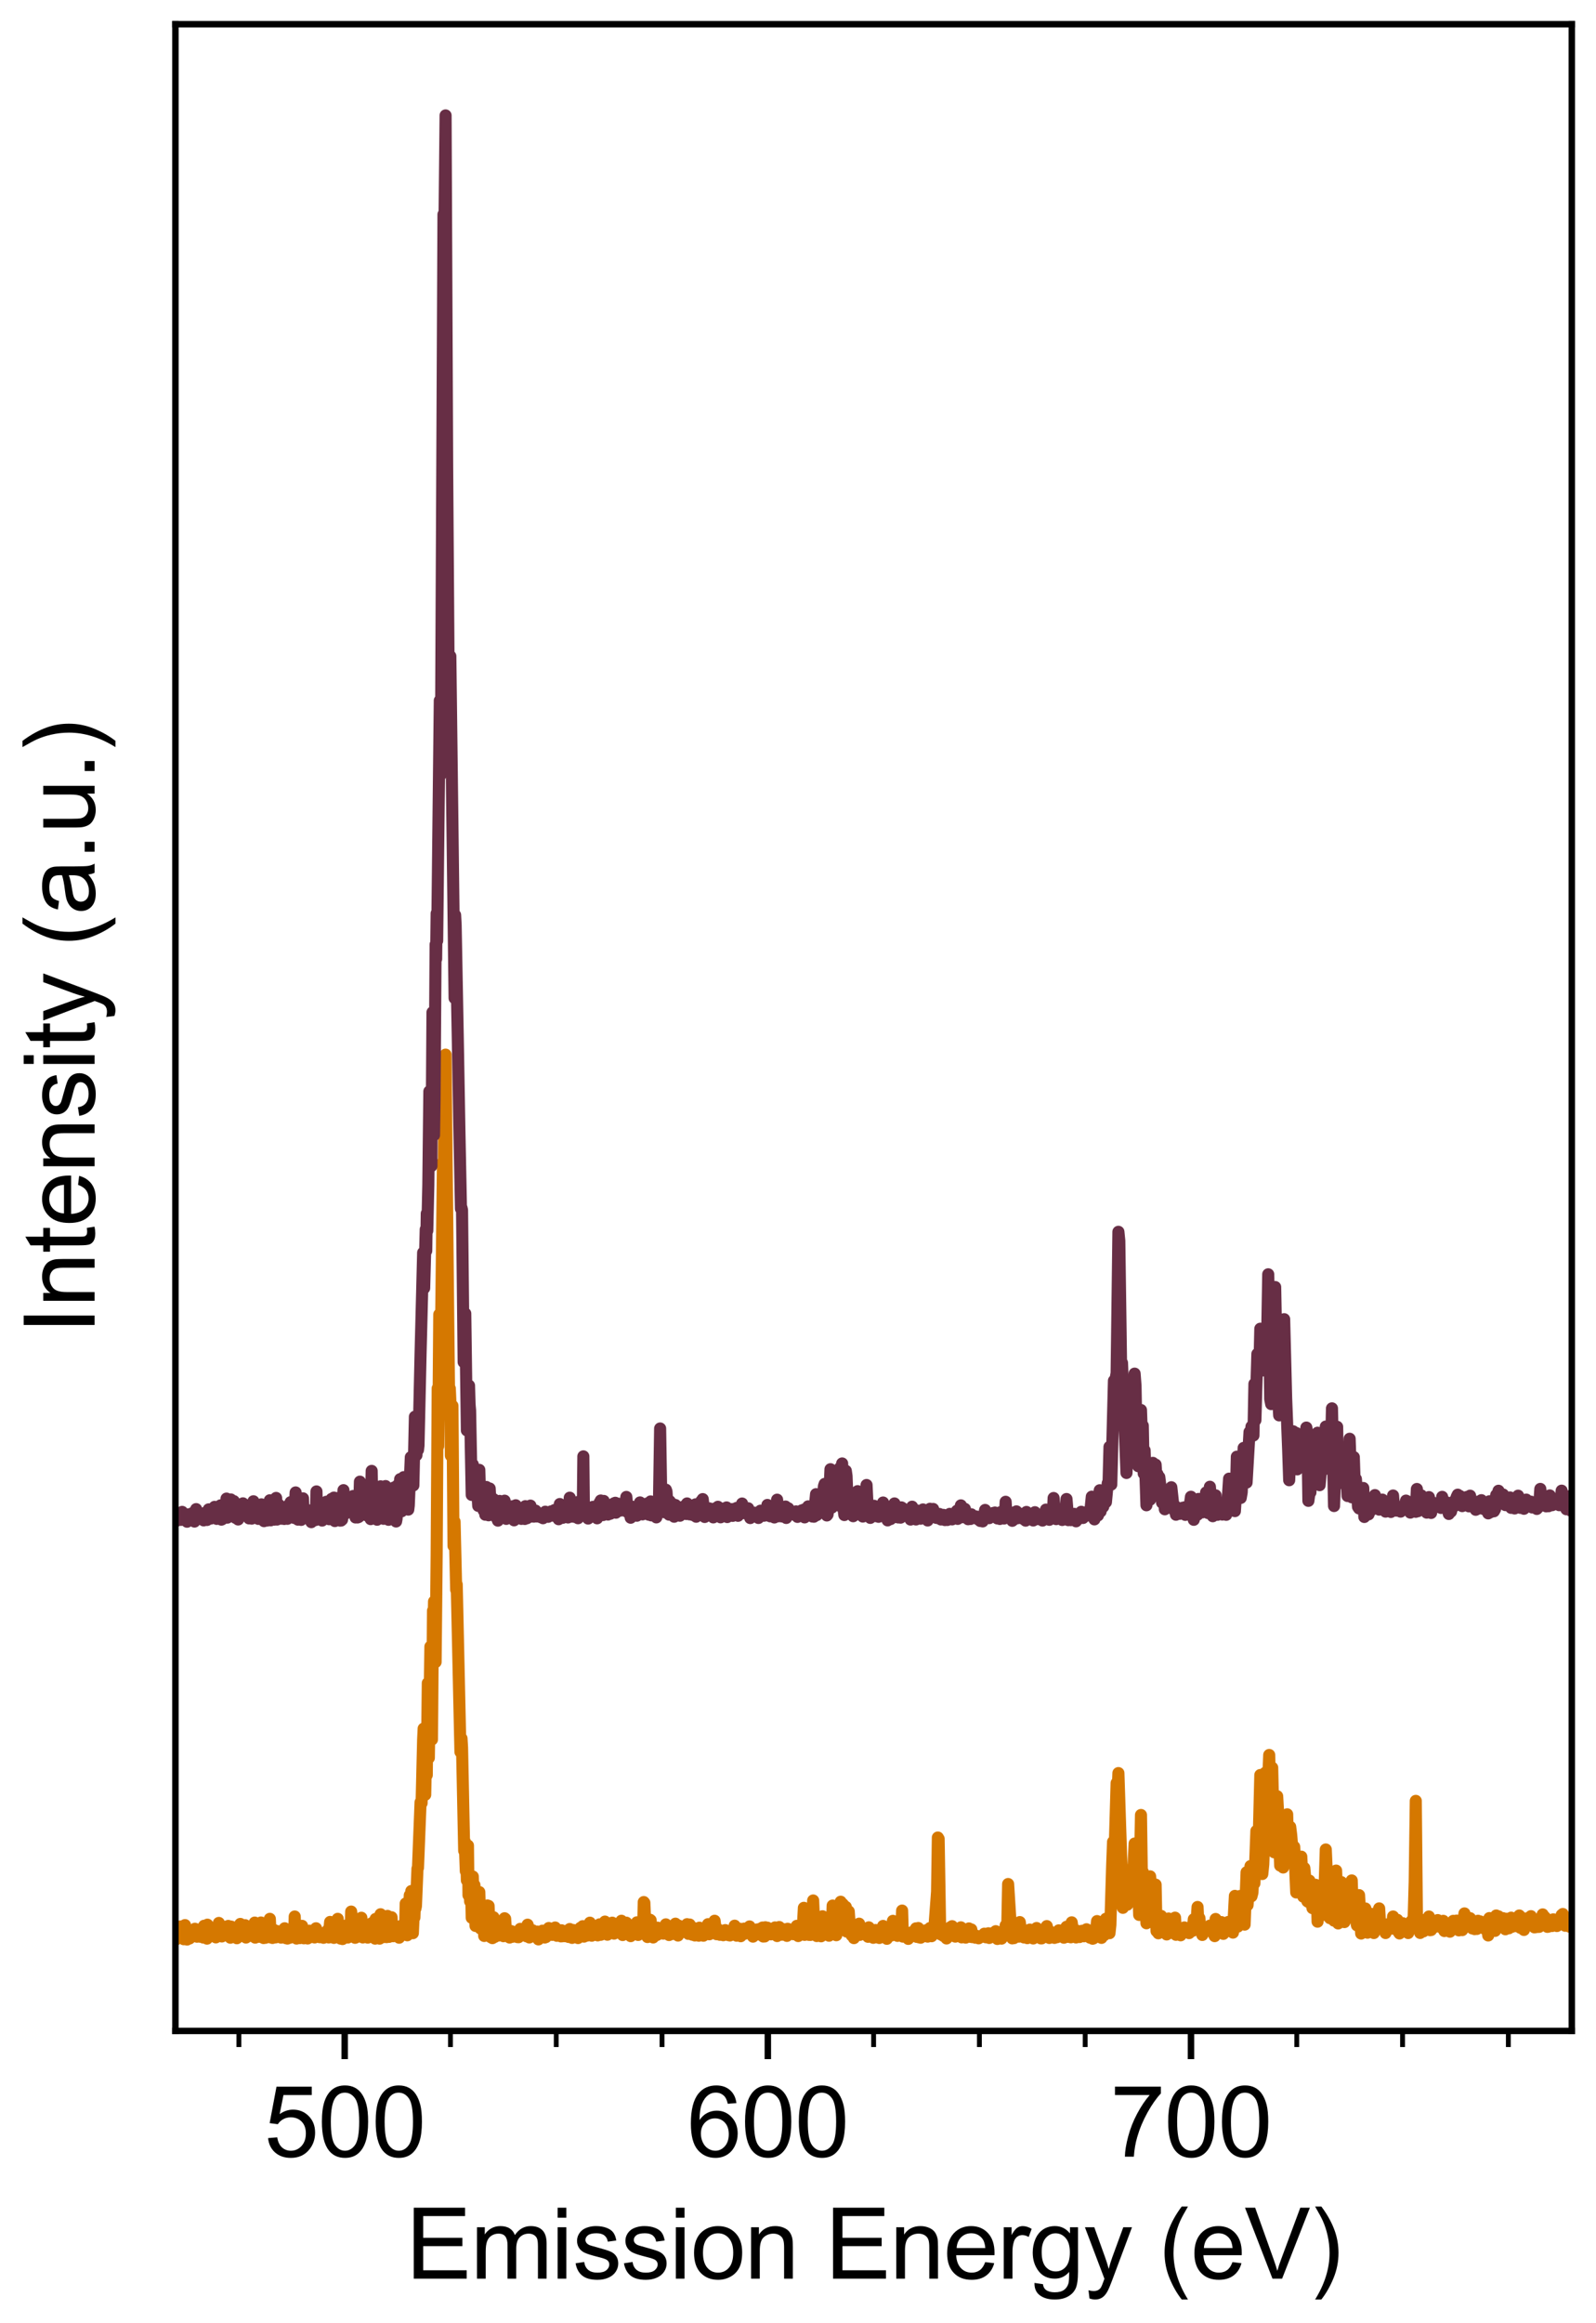 <?xml version="1.0" encoding="utf-8" standalone="no"?>
<!DOCTYPE svg PUBLIC "-//W3C//DTD SVG 1.1//EN"
  "http://www.w3.org/Graphics/SVG/1.1/DTD/svg11.dtd">
<svg xmlns:xlink="http://www.w3.org/1999/xlink" width="198pt" height="288pt" viewBox="0 0 198 288" xmlns="http://www.w3.org/2000/svg" version="1.1">
 <defs>
  <style type="text/css">*{stroke-linejoin: round; stroke-linecap: butt}</style>
 </defs>
 <g id="figure_1">
  <g id="patch_1">
   <path d="M 0 288 
L 198 288 
L 198 0 
L 0 0 
z
" style="fill: #ffffff"/>
  </g>
  <g id="axes_1">
   <g id="patch_2">
    <path d="M 21.761 251.764 
L 195 251.764 
L 195 3 
L 21.761 3 
z
" style="fill: #ffffff"/>
   </g>
   <g id="matplotlib.axis_1">
    <g id="xtick_1">
     <g id="line2d_1">
      <defs>
       <path id="m5b0e6e928a" d="M 0 0 
L 0 3.5 
" style="stroke: #000000; stroke-width: 0.8"/>
      </defs>
      <g>
       <use xlink:href="#m5b0e6e928a" x="42.76" y="251.764" style="stroke: #000000; stroke-width: 0.8"/>
      </g>
     </g>
     <g id="text_1">
      <!-- 500 -->
      <g transform="translate(32.75 267.354) scale(0.12 -0.12)">
       <defs>
        <path id="ArialMT-35" d="M 266 1200 
L 856 1250 
Q 922 819 1161 601 
Q 1400 384 1738 384 
Q 2144 384 2425 690 
Q 2706 997 2706 1503 
Q 2706 1984 2436 2262 
Q 2166 2541 1728 2541 
Q 1456 2541 1237 2417 
Q 1019 2294 894 2097 
L 366 2166 
L 809 4519 
L 3088 4519 
L 3088 3981 
L 1259 3981 
L 1013 2750 
Q 1425 3038 1878 3038 
Q 2478 3038 2890 2622 
Q 3303 2206 3303 1553 
Q 3303 931 2941 478 
Q 2500 -78 1738 -78 
Q 1113 -78 717 272 
Q 322 622 266 1200 
z
" transform="scale(0.016)"/>
        <path id="ArialMT-30" d="M 266 2259 
Q 266 3072 433 3567 
Q 600 4063 929 4331 
Q 1259 4600 1759 4600 
Q 2128 4600 2406 4451 
Q 2684 4303 2865 4023 
Q 3047 3744 3150 3342 
Q 3253 2941 3253 2259 
Q 3253 1453 3087 958 
Q 2922 463 2592 192 
Q 2263 -78 1759 -78 
Q 1097 -78 719 397 
Q 266 969 266 2259 
z
M 844 2259 
Q 844 1131 1108 757 
Q 1372 384 1759 384 
Q 2147 384 2411 759 
Q 2675 1134 2675 2259 
Q 2675 3391 2411 3762 
Q 2147 4134 1753 4134 
Q 1366 4134 1134 3806 
Q 844 3388 844 2259 
z
" transform="scale(0.016)"/>
       </defs>
       <use xlink:href="#ArialMT-35"/>
       <use xlink:href="#ArialMT-30" x="55.615"/>
       <use xlink:href="#ArialMT-30" x="111.23"/>
      </g>
     </g>
    </g>
    <g id="xtick_2">
     <g id="line2d_2">
      <g>
       <use xlink:href="#m5b0e6e928a" x="95.257" y="251.764" style="stroke: #000000; stroke-width: 0.8"/>
      </g>
     </g>
     <g id="text_2">
      <!-- 600 -->
      <g transform="translate(85.247 267.354) scale(0.12 -0.12)">
       <defs>
        <path id="ArialMT-36" d="M 3184 3459 
L 2625 3416 
Q 2550 3747 2413 3897 
Q 2184 4138 1850 4138 
Q 1581 4138 1378 3988 
Q 1113 3794 959 3422 
Q 806 3050 800 2363 
Q 1003 2672 1297 2822 
Q 1591 2972 1913 2972 
Q 2475 2972 2870 2558 
Q 3266 2144 3266 1488 
Q 3266 1056 3080 686 
Q 2894 316 2569 119 
Q 2244 -78 1831 -78 
Q 1128 -78 684 439 
Q 241 956 241 2144 
Q 241 3472 731 4075 
Q 1159 4600 1884 4600 
Q 2425 4600 2770 4297 
Q 3116 3994 3184 3459 
z
M 888 1484 
Q 888 1194 1011 928 
Q 1134 663 1356 523 
Q 1578 384 1822 384 
Q 2178 384 2434 671 
Q 2691 959 2691 1453 
Q 2691 1928 2437 2201 
Q 2184 2475 1800 2475 
Q 1419 2475 1153 2201 
Q 888 1928 888 1484 
z
" transform="scale(0.016)"/>
       </defs>
       <use xlink:href="#ArialMT-36"/>
       <use xlink:href="#ArialMT-30" x="55.615"/>
       <use xlink:href="#ArialMT-30" x="111.23"/>
      </g>
     </g>
    </g>
    <g id="xtick_3">
     <g id="line2d_3">
      <g>
       <use xlink:href="#m5b0e6e928a" x="147.753" y="251.764" style="stroke: #000000; stroke-width: 0.8"/>
      </g>
     </g>
     <g id="text_3">
      <!-- 700 -->
      <g transform="translate(137.743 267.354) scale(0.12 -0.12)">
       <defs>
        <path id="ArialMT-37" d="M 303 3981 
L 303 4522 
L 3269 4522 
L 3269 4084 
Q 2831 3619 2401 2847 
Q 1972 2075 1738 1259 
Q 1569 684 1522 0 
L 944 0 
Q 953 541 1156 1306 
Q 1359 2072 1739 2783 
Q 2119 3494 2547 3981 
L 303 3981 
z
" transform="scale(0.016)"/>
       </defs>
       <use xlink:href="#ArialMT-37"/>
       <use xlink:href="#ArialMT-30" x="55.615"/>
       <use xlink:href="#ArialMT-30" x="111.23"/>
      </g>
     </g>
    </g>
    <g id="xtick_4">
     <g id="line2d_4">
      <defs>
       <path id="m5c7576c152" d="M 0 0 
L 0 2 
" style="stroke: #000000; stroke-width: 0.6"/>
      </defs>
      <g>
       <use xlink:href="#m5c7576c152" x="29.636" y="251.764" style="stroke: #000000; stroke-width: 0.6"/>
      </g>
     </g>
    </g>
    <g id="xtick_5">
     <g id="line2d_5">
      <g>
       <use xlink:href="#m5c7576c152" x="55.884" y="251.764" style="stroke: #000000; stroke-width: 0.6"/>
      </g>
     </g>
    </g>
    <g id="xtick_6">
     <g id="line2d_6">
      <g>
       <use xlink:href="#m5c7576c152" x="69.008" y="251.764" style="stroke: #000000; stroke-width: 0.6"/>
      </g>
     </g>
    </g>
    <g id="xtick_7">
     <g id="line2d_7">
      <g>
       <use xlink:href="#m5c7576c152" x="82.132" y="251.764" style="stroke: #000000; stroke-width: 0.6"/>
      </g>
     </g>
    </g>
    <g id="xtick_8">
     <g id="line2d_8">
      <g>
       <use xlink:href="#m5c7576c152" x="108.381" y="251.764" style="stroke: #000000; stroke-width: 0.6"/>
      </g>
     </g>
    </g>
    <g id="xtick_9">
     <g id="line2d_9">
      <g>
       <use xlink:href="#m5c7576c152" x="121.505" y="251.764" style="stroke: #000000; stroke-width: 0.6"/>
      </g>
     </g>
    </g>
    <g id="xtick_10">
     <g id="line2d_10">
      <g>
       <use xlink:href="#m5c7576c152" x="134.629" y="251.764" style="stroke: #000000; stroke-width: 0.6"/>
      </g>
     </g>
    </g>
    <g id="xtick_11">
     <g id="line2d_11">
      <g>
       <use xlink:href="#m5c7576c152" x="160.877" y="251.764" style="stroke: #000000; stroke-width: 0.6"/>
      </g>
     </g>
    </g>
    <g id="xtick_12">
     <g id="line2d_12">
      <g>
       <use xlink:href="#m5c7576c152" x="174.001" y="251.764" style="stroke: #000000; stroke-width: 0.6"/>
      </g>
     </g>
    </g>
    <g id="xtick_13">
     <g id="line2d_13">
      <g>
       <use xlink:href="#m5c7576c152" x="187.125" y="251.764" style="stroke: #000000; stroke-width: 0.6"/>
      </g>
     </g>
    </g>
    <g id="text_4">
     <!-- Emission Energy (eV) -->
     <g transform="translate(50.363 282.474) scale(0.12 -0.12)">
      <defs>
       <path id="ArialMT-45" d="M 506 0 
L 506 4581 
L 3819 4581 
L 3819 4041 
L 1113 4041 
L 1113 2638 
L 3647 2638 
L 3647 2100 
L 1113 2100 
L 1113 541 
L 3925 541 
L 3925 0 
L 506 0 
z
" transform="scale(0.016)"/>
       <path id="ArialMT-6d" d="M 422 0 
L 422 3319 
L 925 3319 
L 925 2853 
Q 1081 3097 1340 3245 
Q 1600 3394 1931 3394 
Q 2300 3394 2536 3241 
Q 2772 3088 2869 2813 
Q 3263 3394 3894 3394 
Q 4388 3394 4653 3120 
Q 4919 2847 4919 2278 
L 4919 0 
L 4359 0 
L 4359 2091 
Q 4359 2428 4304 2576 
Q 4250 2725 4106 2815 
Q 3963 2906 3769 2906 
Q 3419 2906 3187 2673 
Q 2956 2441 2956 1928 
L 2956 0 
L 2394 0 
L 2394 2156 
Q 2394 2531 2256 2718 
Q 2119 2906 1806 2906 
Q 1569 2906 1367 2781 
Q 1166 2656 1075 2415 
Q 984 2175 984 1722 
L 984 0 
L 422 0 
z
" transform="scale(0.016)"/>
       <path id="ArialMT-69" d="M 425 3934 
L 425 4581 
L 988 4581 
L 988 3934 
L 425 3934 
z
M 425 0 
L 425 3319 
L 988 3319 
L 988 0 
L 425 0 
z
" transform="scale(0.016)"/>
       <path id="ArialMT-73" d="M 197 991 
L 753 1078 
Q 800 744 1014 566 
Q 1228 388 1613 388 
Q 2000 388 2187 545 
Q 2375 703 2375 916 
Q 2375 1106 2209 1216 
Q 2094 1291 1634 1406 
Q 1016 1563 777 1677 
Q 538 1791 414 1992 
Q 291 2194 291 2438 
Q 291 2659 392 2848 
Q 494 3038 669 3163 
Q 800 3259 1026 3326 
Q 1253 3394 1513 3394 
Q 1903 3394 2198 3281 
Q 2494 3169 2634 2976 
Q 2775 2784 2828 2463 
L 2278 2388 
Q 2241 2644 2061 2787 
Q 1881 2931 1553 2931 
Q 1166 2931 1000 2803 
Q 834 2675 834 2503 
Q 834 2394 903 2306 
Q 972 2216 1119 2156 
Q 1203 2125 1616 2013 
Q 2213 1853 2448 1751 
Q 2684 1650 2818 1456 
Q 2953 1263 2953 975 
Q 2953 694 2789 445 
Q 2625 197 2315 61 
Q 2006 -75 1616 -75 
Q 969 -75 630 194 
Q 291 463 197 991 
z
" transform="scale(0.016)"/>
       <path id="ArialMT-6f" d="M 213 1659 
Q 213 2581 725 3025 
Q 1153 3394 1769 3394 
Q 2453 3394 2887 2945 
Q 3322 2497 3322 1706 
Q 3322 1066 3130 698 
Q 2938 331 2570 128 
Q 2203 -75 1769 -75 
Q 1072 -75 642 372 
Q 213 819 213 1659 
z
M 791 1659 
Q 791 1022 1069 705 
Q 1347 388 1769 388 
Q 2188 388 2466 706 
Q 2744 1025 2744 1678 
Q 2744 2294 2464 2611 
Q 2184 2928 1769 2928 
Q 1347 2928 1069 2612 
Q 791 2297 791 1659 
z
" transform="scale(0.016)"/>
       <path id="ArialMT-6e" d="M 422 0 
L 422 3319 
L 928 3319 
L 928 2847 
Q 1294 3394 1984 3394 
Q 2284 3394 2536 3286 
Q 2788 3178 2913 3003 
Q 3038 2828 3088 2588 
Q 3119 2431 3119 2041 
L 3119 0 
L 2556 0 
L 2556 2019 
Q 2556 2363 2490 2533 
Q 2425 2703 2258 2804 
Q 2091 2906 1866 2906 
Q 1506 2906 1245 2678 
Q 984 2450 984 1813 
L 984 0 
L 422 0 
z
" transform="scale(0.016)"/>
       <path id="ArialMT-20" transform="scale(0.016)"/>
       <path id="ArialMT-65" d="M 2694 1069 
L 3275 997 
Q 3138 488 2766 206 
Q 2394 -75 1816 -75 
Q 1088 -75 661 373 
Q 234 822 234 1631 
Q 234 2469 665 2931 
Q 1097 3394 1784 3394 
Q 2450 3394 2872 2941 
Q 3294 2488 3294 1666 
Q 3294 1616 3291 1516 
L 816 1516 
Q 847 969 1125 678 
Q 1403 388 1819 388 
Q 2128 388 2347 550 
Q 2566 713 2694 1069 
z
M 847 1978 
L 2700 1978 
Q 2663 2397 2488 2606 
Q 2219 2931 1791 2931 
Q 1403 2931 1139 2672 
Q 875 2413 847 1978 
z
" transform="scale(0.016)"/>
       <path id="ArialMT-72" d="M 416 0 
L 416 3319 
L 922 3319 
L 922 2816 
Q 1116 3169 1280 3281 
Q 1444 3394 1641 3394 
Q 1925 3394 2219 3213 
L 2025 2691 
Q 1819 2813 1613 2813 
Q 1428 2813 1281 2702 
Q 1134 2591 1072 2394 
Q 978 2094 978 1738 
L 978 0 
L 416 0 
z
" transform="scale(0.016)"/>
       <path id="ArialMT-67" d="M 319 -275 
L 866 -356 
Q 900 -609 1056 -725 
Q 1266 -881 1628 -881 
Q 2019 -881 2231 -725 
Q 2444 -569 2519 -288 
Q 2563 -116 2559 434 
Q 2191 0 1641 0 
Q 956 0 581 494 
Q 206 988 206 1678 
Q 206 2153 378 2554 
Q 550 2956 876 3175 
Q 1203 3394 1644 3394 
Q 2231 3394 2613 2919 
L 2613 3319 
L 3131 3319 
L 3131 450 
Q 3131 -325 2973 -648 
Q 2816 -972 2473 -1159 
Q 2131 -1347 1631 -1347 
Q 1038 -1347 672 -1080 
Q 306 -813 319 -275 
z
M 784 1719 
Q 784 1066 1043 766 
Q 1303 466 1694 466 
Q 2081 466 2343 764 
Q 2606 1063 2606 1700 
Q 2606 2309 2336 2618 
Q 2066 2928 1684 2928 
Q 1309 2928 1046 2623 
Q 784 2319 784 1719 
z
" transform="scale(0.016)"/>
       <path id="ArialMT-79" d="M 397 -1278 
L 334 -750 
Q 519 -800 656 -800 
Q 844 -800 956 -737 
Q 1069 -675 1141 -563 
Q 1194 -478 1313 -144 
Q 1328 -97 1363 -6 
L 103 3319 
L 709 3319 
L 1400 1397 
Q 1534 1031 1641 628 
Q 1738 1016 1872 1384 
L 2581 3319 
L 3144 3319 
L 1881 -56 
Q 1678 -603 1566 -809 
Q 1416 -1088 1222 -1217 
Q 1028 -1347 759 -1347 
Q 597 -1347 397 -1278 
z
" transform="scale(0.016)"/>
       <path id="ArialMT-28" d="M 1497 -1347 
Q 1031 -759 709 28 
Q 388 816 388 1659 
Q 388 2403 628 3084 
Q 909 3875 1497 4659 
L 1900 4659 
Q 1522 4009 1400 3731 
Q 1209 3300 1100 2831 
Q 966 2247 966 1656 
Q 966 153 1900 -1347 
L 1497 -1347 
z
" transform="scale(0.016)"/>
       <path id="ArialMT-56" d="M 1803 0 
L 28 4581 
L 684 4581 
L 1875 1253 
Q 2019 853 2116 503 
Q 2222 878 2363 1253 
L 3600 4581 
L 4219 4581 
L 2425 0 
L 1803 0 
z
" transform="scale(0.016)"/>
       <path id="ArialMT-29" d="M 791 -1347 
L 388 -1347 
Q 1322 153 1322 1656 
Q 1322 2244 1188 2822 
Q 1081 3291 891 3722 
Q 769 4003 388 4659 
L 791 4659 
Q 1378 3875 1659 3084 
Q 1900 2403 1900 1659 
Q 1900 816 1576 28 
Q 1253 -759 791 -1347 
z
" transform="scale(0.016)"/>
      </defs>
      <use xlink:href="#ArialMT-45"/>
      <use xlink:href="#ArialMT-6d" x="66.699"/>
      <use xlink:href="#ArialMT-69" x="150"/>
      <use xlink:href="#ArialMT-73" x="172.217"/>
      <use xlink:href="#ArialMT-73" x="222.217"/>
      <use xlink:href="#ArialMT-69" x="272.217"/>
      <use xlink:href="#ArialMT-6f" x="294.434"/>
      <use xlink:href="#ArialMT-6e" x="350.049"/>
      <use xlink:href="#ArialMT-20" x="405.664"/>
      <use xlink:href="#ArialMT-45" x="433.447"/>
      <use xlink:href="#ArialMT-6e" x="500.146"/>
      <use xlink:href="#ArialMT-65" x="555.762"/>
      <use xlink:href="#ArialMT-72" x="611.377"/>
      <use xlink:href="#ArialMT-67" x="644.678"/>
      <use xlink:href="#ArialMT-79" x="700.293"/>
      <use xlink:href="#ArialMT-20" x="750.293"/>
      <use xlink:href="#ArialMT-28" x="778.076"/>
      <use xlink:href="#ArialMT-65" x="811.377"/>
      <use xlink:href="#ArialMT-56" x="866.992"/>
      <use xlink:href="#ArialMT-29" x="933.691"/>
     </g>
    </g>
   </g>
   <g id="matplotlib.axis_2">
    <g id="text_5">
     <!-- Intensity (a.u.) -->
     <g transform="translate(11.736 165.395) rotate(-90) scale(0.12 -0.12)">
      <defs>
       <path id="ArialMT-49" d="M 597 0 
L 597 4581 
L 1203 4581 
L 1203 0 
L 597 0 
z
" transform="scale(0.016)"/>
       <path id="ArialMT-74" d="M 1650 503 
L 1731 6 
Q 1494 -44 1306 -44 
Q 1000 -44 831 53 
Q 663 150 594 308 
Q 525 466 525 972 
L 525 2881 
L 113 2881 
L 113 3319 
L 525 3319 
L 525 4141 
L 1084 4478 
L 1084 3319 
L 1650 3319 
L 1650 2881 
L 1084 2881 
L 1084 941 
Q 1084 700 1114 631 
Q 1144 563 1211 522 
Q 1278 481 1403 481 
Q 1497 481 1650 503 
z
" transform="scale(0.016)"/>
       <path id="ArialMT-61" d="M 2588 409 
Q 2275 144 1986 34 
Q 1697 -75 1366 -75 
Q 819 -75 525 192 
Q 231 459 231 875 
Q 231 1119 342 1320 
Q 453 1522 633 1644 
Q 813 1766 1038 1828 
Q 1203 1872 1538 1913 
Q 2219 1994 2541 2106 
Q 2544 2222 2544 2253 
Q 2544 2597 2384 2738 
Q 2169 2928 1744 2928 
Q 1347 2928 1158 2789 
Q 969 2650 878 2297 
L 328 2372 
Q 403 2725 575 2942 
Q 747 3159 1072 3276 
Q 1397 3394 1825 3394 
Q 2250 3394 2515 3294 
Q 2781 3194 2906 3042 
Q 3031 2891 3081 2659 
Q 3109 2516 3109 2141 
L 3109 1391 
Q 3109 606 3145 398 
Q 3181 191 3288 0 
L 2700 0 
Q 2613 175 2588 409 
z
M 2541 1666 
Q 2234 1541 1622 1453 
Q 1275 1403 1131 1340 
Q 988 1278 909 1158 
Q 831 1038 831 891 
Q 831 666 1001 516 
Q 1172 366 1500 366 
Q 1825 366 2078 508 
Q 2331 650 2450 897 
Q 2541 1088 2541 1459 
L 2541 1666 
z
" transform="scale(0.016)"/>
       <path id="ArialMT-2e" d="M 581 0 
L 581 641 
L 1222 641 
L 1222 0 
L 581 0 
z
" transform="scale(0.016)"/>
       <path id="ArialMT-75" d="M 2597 0 
L 2597 488 
Q 2209 -75 1544 -75 
Q 1250 -75 995 37 
Q 741 150 617 320 
Q 494 491 444 738 
Q 409 903 409 1263 
L 409 3319 
L 972 3319 
L 972 1478 
Q 972 1038 1006 884 
Q 1059 663 1231 536 
Q 1403 409 1656 409 
Q 1909 409 2131 539 
Q 2353 669 2445 892 
Q 2538 1116 2538 1541 
L 2538 3319 
L 3100 3319 
L 3100 0 
L 2597 0 
z
" transform="scale(0.016)"/>
      </defs>
      <use xlink:href="#ArialMT-49"/>
      <use xlink:href="#ArialMT-6e" x="27.783"/>
      <use xlink:href="#ArialMT-74" x="83.398"/>
      <use xlink:href="#ArialMT-65" x="111.182"/>
      <use xlink:href="#ArialMT-6e" x="166.797"/>
      <use xlink:href="#ArialMT-73" x="222.412"/>
      <use xlink:href="#ArialMT-69" x="272.412"/>
      <use xlink:href="#ArialMT-74" x="294.629"/>
      <use xlink:href="#ArialMT-79" x="322.412"/>
      <use xlink:href="#ArialMT-20" x="372.412"/>
      <use xlink:href="#ArialMT-28" x="400.195"/>
      <use xlink:href="#ArialMT-61" x="433.496"/>
      <use xlink:href="#ArialMT-2e" x="489.111"/>
      <use xlink:href="#ArialMT-75" x="516.895"/>
      <use xlink:href="#ArialMT-2e" x="572.51"/>
      <use xlink:href="#ArialMT-29" x="600.293"/>
     </g>
    </g>
   </g>
   <g id="line2d_14">
    <path d="M 21.735 240.208 
L 21.786 240.457 
L 21.836 239.774 
L 21.937 239.888 
L 22.038 240.167 
L 22.089 239.194 
L 22.139 240.084 
L 22.291 239.836 
L 22.342 240.074 
L 22.393 238.811 
L 22.443 240.188 
L 22.494 239.691 
L 22.545 240.043 
L 22.596 239.825 
L 22.748 240.25 
L 22.799 240.395 
L 22.901 239.494 
L 22.952 238.646 
L 23.003 240.198 
L 23.105 240.053 
L 23.156 239.587 
L 23.207 240.436 
L 23.258 239.908 
L 23.36 240.219 
L 23.411 240.053 
L 23.462 239.867 
L 23.513 240.301 
L 23.565 239.556 
L 23.616 240.208 
L 23.872 239.308 
L 24.026 239.95 
L 24.129 239.981 
L 24.181 239.101 
L 24.232 239.577 
L 24.284 239.794 
L 24.335 239.515 
L 24.387 239.691 
L 24.438 240.084 
L 24.49 239.194 
L 24.541 239.339 
L 24.645 240.012 
L 24.696 239.825 
L 24.748 239.556 
L 24.8 240.084 
L 24.851 240.063 
L 24.903 239.753 
L 24.955 239.825 
L 25.007 239.919 
L 25.059 239.505 
L 25.11 239.525 
L 25.214 240.188 
L 25.318 238.728 
L 25.37 239.391 
L 25.474 239.732 
L 25.526 239.474 
L 25.578 239.681 
L 25.63 239.732 
L 25.682 240.322 
L 25.734 238.594 
L 25.786 238.998 
L 25.891 239.96 
L 25.943 239.38 
L 25.995 239.743 
L 26.047 239.691 
L 26.152 238.998 
L 26.361 239.981 
L 26.519 239.091 
L 26.676 239.867 
L 26.781 240.167 
L 26.886 239.536 
L 26.939 239.712 
L 26.991 239.96 
L 27.044 239.908 
L 27.15 238.377 
L 27.202 238.811 
L 27.308 239.484 
L 27.361 238.697 
L 27.519 240.053 
L 27.731 239.856 
L 27.837 239.153 
L 27.89 239.701 
L 27.943 239.422 
L 28.049 239.546 
L 28.102 238.822 
L 28.155 239.846 
L 28.208 239.712 
L 28.262 239.681 
L 28.315 238.749 
L 28.368 239.743 
L 28.421 239.722 
L 28.475 239.215 
L 28.581 240.208 
L 28.635 238.822 
L 28.741 238.853 
L 28.955 239.846 
L 29.009 239.587 
L 29.116 239.929 
L 29.169 239.598 
L 29.223 239.681 
L 29.384 240.27 
L 29.438 240.167 
L 29.491 239.939 
L 29.545 240.043 
L 29.599 240.105 
L 29.706 239.598 
L 29.814 238.501 
L 29.922 239.805 
L 29.976 239.681 
L 30.138 239.287 
L 30.246 239.981 
L 30.3 239.95 
L 30.354 239.96 
L 30.408 238.656 
L 30.462 239.515 
L 30.516 240.188 
L 30.57 239.877 
L 30.625 239.888 
L 30.679 239.712 
L 30.733 239.122 
L 30.896 240.001 
L 31.005 238.956 
L 31.059 239.111 
L 31.114 239.091 
L 31.168 239.194 
L 31.277 239.981 
L 31.386 239.38 
L 31.441 239.846 
L 31.495 239.805 
L 31.55 239.712 
L 31.604 238.335 
L 31.659 240.198 
L 31.714 239.525 
L 31.768 240.136 
L 31.823 239.618 
L 31.878 238.48 
L 31.933 239.029 
L 32.042 239.856 
L 32.097 239.629 
L 32.152 240.094 
L 32.207 239.743 
L 32.262 239.805 
L 32.372 238.325 
L 32.537 240.146 
L 32.592 239.888 
L 32.647 240.053 
L 32.702 240.25 
L 32.757 240.115 
L 32.812 239.587 
L 32.867 239.888 
L 32.923 240.219 
L 32.978 239.908 
L 33.088 240.157 
L 33.144 239.981 
L 33.31 238.946 
L 33.365 239.919 
L 33.42 239.453 
L 33.476 237.87 
L 33.587 240.177 
L 33.642 240.012 
L 33.698 239.825 
L 33.753 239.908 
L 33.809 240.239 
L 33.92 239.204 
L 33.976 239.525 
L 34.087 240.177 
L 34.143 240.115 
L 34.199 240.167 
L 34.31 239.37 
L 34.366 239.681 
L 34.422 239.97 
L 34.478 239.898 
L 34.534 239.422 
L 34.59 239.463 
L 34.646 239.888 
L 34.702 239.815 
L 34.814 239.525 
L 34.87 240.198 
L 34.926 240.126 
L 34.982 239.505 
L 35.038 240.177 
L 35.094 240.074 
L 35.151 240.126 
L 35.319 239.039 
L 35.488 240.27 
L 35.545 239.794 
L 35.601 240.043 
L 35.657 240.312 
L 35.77 239.825 
L 35.827 239.856 
L 35.883 239.67 
L 35.94 240.219 
L 35.996 240.053 
L 36.053 240.167 
L 36.166 239.308 
L 36.223 239.505 
L 36.279 240.136 
L 36.336 239.763 
L 36.393 239.443 
L 36.45 239.525 
L 36.506 239.474 
L 36.563 237.58 
L 36.62 238.801 
L 36.791 240.312 
L 37.019 239.515 
L 37.19 240.26 
L 37.304 239.484 
L 37.361 239.95 
L 37.475 238.739 
L 37.647 240.167 
L 37.705 240.281 
L 37.762 240.146 
L 37.819 239.67 
L 37.877 239.763 
L 38.164 240.301 
L 38.394 239.339 
L 38.452 239.639 
L 38.51 239.722 
L 38.567 240.136 
L 38.625 239.825 
L 38.741 239.453 
L 38.798 239.546 
L 38.914 240.115 
L 38.972 239.784 
L 39.03 240.177 
L 39.088 239.888 
L 39.146 239.805 
L 39.204 239.039 
L 39.262 240.053 
L 39.32 239.774 
L 39.378 239.36 
L 39.436 239.608 
L 39.494 240.001 
L 39.552 239.608 
L 39.61 239.919 
L 39.668 240.146 
L 39.727 240.032 
L 39.785 239.836 
L 39.843 240.043 
L 39.901 239.898 
L 39.96 240.032 
L 40.018 239.732 
L 40.076 239.97 
L 40.135 240.219 
L 40.193 240.126 
L 40.252 239.908 
L 40.31 239.96 
L 40.427 240.043 
L 40.662 239.267 
L 40.779 240.177 
L 40.955 238.252 
L 41.073 240.001 
L 41.132 239.681 
L 41.191 238.894 
L 41.308 240.188 
L 41.367 240.136 
L 41.426 240.229 
L 41.544 239.153 
L 41.662 239.991 
L 41.722 239.929 
L 41.781 239.774 
L 41.899 237.87 
L 41.958 238.998 
L 42.136 240.115 
L 42.195 239.97 
L 42.255 240.322 
L 42.374 238.677 
L 42.492 240.374 
L 42.552 239.929 
L 42.611 239.277 
L 42.671 239.443 
L 42.731 239.691 
L 42.79 238.873 
L 42.85 239.908 
L 42.909 239.536 
L 42.969 239.732 
L 43.029 238.666 
L 43.148 240.188 
L 43.208 240.115 
L 43.268 239.95 
L 43.328 240.084 
L 43.448 240.022 
L 43.507 239.536 
L 43.567 236.969 
L 43.627 237.6 
L 43.687 239.805 
L 43.747 239.432 
L 43.928 239.96 
L 43.988 239.919 
L 44.048 240.219 
L 44.108 240.198 
L 44.229 238.873 
L 44.349 239.618 
L 44.41 238.066 
L 44.47 238.48 
L 44.651 240.063 
L 44.712 237.921 
L 44.772 239.577 
L 44.833 237.735 
L 45.014 240.177 
L 45.075 239.981 
L 45.136 238.832 
L 45.196 239.649 
L 45.257 240.022 
L 45.318 238.822 
L 45.379 239.774 
L 45.439 239.991 
L 45.561 238.718 
L 45.622 240.198 
L 45.683 239.794 
L 45.744 239.836 
L 45.927 239.204 
L 45.988 239.08 
L 46.049 239.629 
L 46.11 238.408 
L 46.232 240.022 
L 46.294 239.556 
L 46.355 239.794 
L 46.539 240.322 
L 46.6 237.88 
L 46.661 238.108 
L 46.723 237.859 
L 46.846 239.981 
L 46.969 238.884 
L 47.092 240.322 
L 47.215 237.3 
L 47.338 239.474 
L 47.4 238.149 
L 47.462 238.677 
L 47.585 239.95 
L 47.647 240.126 
L 47.709 239.919 
L 47.771 240.094 
L 47.833 239.981 
L 47.895 239.608 
L 47.957 240.136 
L 48.019 239.484 
L 48.081 237.507 
L 48.143 238.625 
L 48.267 240.105 
L 48.329 240.001 
L 48.391 238.325 
L 48.453 239.422 
L 48.516 239.784 
L 48.578 237.673 
L 48.64 239.029 
L 48.765 240.022 
L 48.952 239.318 
L 49.014 239.339 
L 49.077 239.204 
L 49.139 239.443 
L 49.202 238.977 
L 49.265 239.401 
L 49.327 239.06 
L 49.39 239.329 
L 49.515 240.208 
L 49.703 238.76 
L 49.766 239.784 
L 49.829 239.329 
L 49.955 239.856 
L 50.27 238.356 
L 50.333 235.965 
L 50.396 236.824 
L 50.459 237.073 
L 50.522 239.908 
L 50.585 239.67 
L 50.838 234.941 
L 50.902 237.155 
L 51.028 234.423 
L 51.219 239.649 
L 51.282 238.221 
L 51.346 234.382 
L 51.409 237.714 
L 51.473 235.82 
L 51.537 236.597 
L 51.6 236.286 
L 51.792 231.64 
L 51.855 231.547 
L 52.175 223.412 
L 52.303 223.526 
L 52.495 215.61 
L 52.559 214.285 
L 52.751 222.491 
L 52.88 215.382 
L 52.944 220.049 
L 53.073 208.645 
L 53.137 217.969 
L 53.202 217.917 
L 53.395 204.123 
L 53.589 215.641 
L 53.718 199.673 
L 53.783 202.301 
L 53.847 198.534 
L 53.912 200.356 
L 54.042 206.037 
L 54.172 192.832 
L 54.301 172.104 
L 54.366 179.265 
L 54.496 162.945 
L 54.561 165.812 
L 54.627 168.275 
L 54.692 167.168 
L 54.952 144.028 
L 55.018 148.778 
L 55.214 131.123 
L 55.279 130.74 
L 55.607 163.473 
L 55.738 175.271 
L 55.803 172.125 
L 55.869 173.604 
L 55.935 180.445 
L 56.001 176.626 
L 56.066 176.036 
L 56.132 174.267 
L 56.264 191.642 
L 56.33 189.055 
L 56.396 188.631 
L 56.594 197.086 
L 56.66 196.413 
L 57.123 217.183 
L 57.256 215.506 
L 57.322 216.603 
L 57.588 229.435 
L 57.654 228.276 
L 57.788 231.96 
L 57.854 230.346 
L 57.921 233.099 
L 57.987 232.964 
L 58.054 228.783 
L 58.121 234.941 
L 58.188 234.837 
L 58.255 233.088 
L 58.321 235.707 
L 58.388 232.581 
L 58.455 234.237 
L 58.522 237.745 
L 58.589 236.152 
L 58.656 232.623 
L 58.723 234.661 
L 58.79 235.324 
L 58.857 233.678 
L 58.992 238.749 
L 59.059 238.511 
L 59.193 236.276 
L 59.261 236.679 
L 59.463 234.548 
L 59.598 239.06 
L 59.665 238.966 
L 59.868 236.938 
L 59.936 236.938 
L 60.071 239.991 
L 60.139 239.618 
L 60.478 236.214 
L 60.546 236.804 
L 60.614 236.265 
L 60.75 239.774 
L 60.818 239.598 
L 60.886 240.146 
L 60.954 240.012 
L 61.022 239.846 
L 61.09 240.26 
L 61.227 237.673 
L 61.363 240.115 
L 61.637 239.184 
L 61.774 239.95 
L 61.98 239.877 
L 62.049 239.453 
L 62.117 239.629 
L 62.186 239.898 
L 62.255 239.111 
L 62.323 239.856 
L 62.392 239.494 
L 62.461 240.022 
L 62.53 240.001 
L 62.599 237.797 
L 62.668 237.859 
L 62.806 239.96 
L 63.013 239.339 
L 63.082 240.022 
L 63.152 240.001 
L 63.221 240.188 
L 63.29 240.136 
L 63.429 239.391 
L 63.567 240.094 
L 63.637 239.618 
L 63.706 239.888 
L 63.915 239.96 
L 63.985 239.505 
L 64.054 240.074 
L 64.124 239.96 
L 64.194 240.136 
L 64.263 239.991 
L 64.333 240.146 
L 64.543 239.111 
L 64.613 239.318 
L 64.682 239.453 
L 64.752 239.267 
L 64.822 239.722 
L 64.893 239.598 
L 64.963 239.505 
L 65.033 239.763 
L 65.103 239.453 
L 65.173 239.629 
L 65.314 240.032 
L 65.454 238.594 
L 65.525 238.832 
L 65.665 240.177 
L 65.806 239.411 
L 65.877 239.981 
L 65.947 239.96 
L 66.018 239.877 
L 66.089 239.298 
L 66.159 240.032 
L 66.23 239.836 
L 66.372 239.443 
L 66.442 240.001 
L 66.513 239.774 
L 66.655 239.453 
L 66.726 239.691 
L 66.797 240.415 
L 67.01 239.732 
L 67.081 239.763 
L 67.295 239.339 
L 67.58 240.188 
L 67.652 239.877 
L 67.723 240.136 
L 67.938 239.236 
L 68.009 239.411 
L 68.081 239.008 
L 68.152 239.743 
L 68.224 239.536 
L 68.296 239.236 
L 68.439 239.712 
L 68.511 239.856 
L 68.583 239.38 
L 68.655 239.556 
L 68.799 239.794 
L 68.871 238.946 
L 68.943 239.236 
L 69.087 239.97 
L 69.232 239.411 
L 69.376 239.867 
L 69.448 239.649 
L 69.593 240.043 
L 69.666 239.287 
L 69.738 240.032 
L 69.811 239.867 
L 69.883 239.784 
L 69.956 239.391 
L 70.028 239.505 
L 70.101 240.022 
L 70.246 239.515 
L 70.319 239.753 
L 70.392 239.318 
L 70.537 240.115 
L 70.683 239.132 
L 70.756 239.846 
L 70.829 239.722 
L 70.902 239.246 
L 70.975 240.229 
L 71.048 239.867 
L 71.122 239.256 
L 71.268 239.96 
L 71.341 239.608 
L 71.415 239.856 
L 71.488 239.763 
L 71.561 239.525 
L 71.635 239.598 
L 71.708 240.25 
L 71.782 239.443 
L 71.855 239.67 
L 72.002 238.987 
L 72.076 239.96 
L 72.15 239.732 
L 72.223 239.908 
L 72.297 238.78 
L 72.371 239.018 
L 72.445 240.074 
L 72.518 239.567 
L 72.592 239.743 
L 72.74 239.401 
L 72.814 239.95 
L 72.888 238.946 
L 72.962 239.339 
L 73.036 239.608 
L 73.111 239.494 
L 73.185 238.346 
L 73.259 239.701 
L 73.333 239.173 
L 73.408 239.96 
L 73.482 239.515 
L 73.556 239.732 
L 73.631 239.877 
L 73.705 239.163 
L 73.854 239.753 
L 73.929 239.556 
L 74.003 239.67 
L 74.153 239.919 
L 74.302 239.101 
L 74.377 238.553 
L 74.527 239.846 
L 74.601 239.815 
L 74.676 239.36 
L 74.751 239.66 
L 74.902 238.987 
L 74.977 238.884 
L 75.052 238.211 
L 75.353 239.836 
L 75.428 239.618 
L 75.503 238.791 
L 75.579 239.039 
L 75.654 238.791 
L 75.73 239.587 
L 75.956 238.346 
L 76.183 239.701 
L 76.335 239.008 
L 76.563 239.536 
L 76.867 238.791 
L 76.943 239.474 
L 77.095 238.108 
L 77.247 239.877 
L 77.476 238.594 
L 77.706 238.346 
L 77.936 239.66 
L 78.089 238.697 
L 78.242 240.012 
L 78.319 239.101 
L 78.396 239.784 
L 78.55 239.246 
L 78.781 239.66 
L 78.858 239.567 
L 79.012 238.304 
L 79.167 239.867 
L 79.399 238.49 
L 79.476 239.256 
L 79.554 238.553 
L 79.709 239.618 
L 79.786 239.225 
L 79.864 235.789 
L 79.941 235.883 
L 80.097 239.608 
L 80.175 239.567 
L 80.252 239.039 
L 80.33 240.126 
L 80.642 237.983 
L 80.72 238.045 
L 80.798 239.277 
L 80.876 239.018 
L 81.033 240.177 
L 81.189 239.194 
L 81.268 239.877 
L 81.346 239.329 
L 81.503 239.867 
L 81.581 238.966 
L 81.66 238.998 
L 81.817 239.587 
L 81.896 239.029 
L 81.974 239.38 
L 82.053 239.122 
L 82.132 239.681 
L 82.211 239.049 
L 82.29 239.701 
L 82.369 239.494 
L 82.448 239.556 
L 82.527 239.277 
L 82.606 238.553 
L 82.685 239.712 
L 82.764 239.681 
L 82.843 239.184 
L 82.922 239.215 
L 83.001 239.877 
L 83.081 238.811 
L 83.239 239.732 
L 83.319 239.142 
L 83.398 239.753 
L 83.557 239.008 
L 83.716 239.194 
L 83.796 238.47 
L 83.876 239.463 
L 83.956 239.432 
L 84.035 239.546 
L 84.115 239.939 
L 84.195 238.708 
L 84.275 238.884 
L 84.355 239.256 
L 84.515 238.884 
L 84.675 239.494 
L 84.835 238.791 
L 84.916 239.37 
L 84.996 239.267 
L 85.076 239.391 
L 85.157 239.329 
L 85.237 238.532 
L 85.398 239.732 
L 85.559 238.573 
L 85.64 238.77 
L 85.721 239.463 
L 85.801 238.904 
L 85.882 239.836 
L 85.963 239.67 
L 86.044 238.998 
L 86.205 239.929 
L 86.367 239.505 
L 86.448 239.701 
L 86.53 239.215 
L 86.611 239.308 
L 86.692 239.96 
L 86.773 238.966 
L 86.854 239.308 
L 86.936 239.536 
L 87.18 239.277 
L 87.261 239.96 
L 87.343 239.267 
L 87.424 239.608 
L 87.506 238.966 
L 87.588 239.391 
L 87.669 239.173 
L 87.751 239.339 
L 87.833 238.532 
L 87.997 239.784 
L 88.161 239.173 
L 88.243 239.515 
L 88.407 238.77 
L 88.571 239.37 
L 88.653 238.108 
L 88.818 239.38 
L 88.9 239.774 
L 88.983 239.681 
L 89.148 239.204 
L 89.313 239.846 
L 89.395 239.318 
L 89.478 239.774 
L 89.643 239.37 
L 89.726 239.898 
L 89.809 239.649 
L 89.892 239.753 
L 89.975 239.267 
L 90.058 239.318 
L 90.224 239.67 
L 90.307 239.422 
L 90.39 239.898 
L 90.473 239.598 
L 90.557 239.929 
L 90.64 239.825 
L 90.723 239.815 
L 90.807 239.484 
L 90.974 239.825 
L 91.141 238.718 
L 91.392 239.96 
L 91.475 239.07 
L 91.559 239.877 
L 91.643 239.639 
L 91.727 239.763 
L 91.811 239.101 
L 91.895 240.022 
L 91.979 239.639 
L 92.063 239.712 
L 92.147 239.505 
L 92.231 239.763 
L 92.315 239.08 
L 92.399 239.712 
L 92.484 239.67 
L 92.737 239.474 
L 92.821 239.546 
L 92.99 238.811 
L 93.16 239.732 
L 93.329 239.443 
L 93.414 240.074 
L 93.499 239.567 
L 93.583 239.898 
L 93.668 239.453 
L 93.753 239.681 
L 93.838 239.567 
L 93.923 239.184 
L 94.094 239.743 
L 94.179 239.815 
L 94.349 239.08 
L 94.52 239.856 
L 94.606 238.946 
L 94.691 240.063 
L 94.777 239.453 
L 94.862 240.053 
L 94.948 238.915 
L 95.033 239.525 
L 95.205 238.966 
L 95.291 239.587 
L 95.377 239.463 
L 95.462 239.691 
L 95.548 239.546 
L 95.634 239.794 
L 95.893 239.318 
L 95.979 239.67 
L 96.151 238.935 
L 96.238 239.494 
L 96.324 239.091 
L 96.41 240.001 
L 96.67 238.884 
L 96.843 239.691 
L 96.93 239.422 
L 97.017 239.836 
L 97.103 239.132 
L 97.19 239.681 
L 97.277 239.391 
L 97.364 239.763 
L 97.538 239.432 
L 97.625 239.981 
L 97.712 239.101 
L 97.799 239.132 
L 97.974 239.618 
L 98.061 239.681 
L 98.149 239.308 
L 98.236 239.525 
L 98.324 239.391 
L 98.411 239.774 
L 98.499 239.753 
L 98.849 238.739 
L 99.025 240.001 
L 99.113 239.163 
L 99.289 239.639 
L 99.465 238.811 
L 99.553 239.815 
L 99.729 236.504 
L 99.818 239.856 
L 99.906 239.598 
L 100.083 239.401 
L 100.171 239.463 
L 100.348 239.856 
L 100.437 239.018 
L 100.526 239.867 
L 100.703 238.201 
L 100.792 238.708 
L 100.881 235.593 
L 101.059 239.763 
L 101.148 239.722 
L 101.237 239.173 
L 101.326 240.001 
L 101.415 239.97 
L 101.504 239.712 
L 101.594 238.76 
L 101.683 239.877 
L 101.772 239.443 
L 101.862 240.032 
L 102.041 237.549 
L 102.31 239.401 
L 102.399 239.287 
L 102.489 238.263 
L 102.579 239.556 
L 102.759 238.439 
L 102.849 239.96 
L 102.939 239.608 
L 103.029 238.791 
L 103.119 238.935 
L 103.209 238.77 
L 103.299 236.224 
L 103.39 238.418 
L 103.48 238.387 
L 103.751 239.898 
L 103.842 239.339 
L 103.932 239.505 
L 104.114 239.07 
L 104.295 235.748 
L 104.386 236.948 
L 104.568 236.048 
L 104.75 239.277 
L 104.932 236.39 
L 105.023 239.443 
L 105.114 238.998 
L 105.206 238.925 
L 105.297 236.948 
L 105.48 239.577 
L 105.571 239.577 
L 105.663 239.919 
L 105.754 239.649 
L 105.938 240.26 
L 106.305 239.256 
L 106.397 239.277 
L 106.581 238.47 
L 106.673 239.856 
L 106.765 239.132 
L 106.95 239.598 
L 107.042 239.691 
L 107.227 239.598 
L 107.412 239.753 
L 107.505 239.236 
L 107.69 240.094 
L 107.783 238.925 
L 107.968 239.753 
L 108.061 239.267 
L 108.154 239.308 
L 108.247 239.37 
L 108.34 240.219 
L 108.433 240.053 
L 108.62 239.256 
L 108.806 240.167 
L 108.9 240.115 
L 108.993 239.908 
L 109.086 240.239 
L 109.274 239.577 
L 109.367 239.846 
L 109.461 239.577 
L 109.555 238.749 
L 109.648 239.618 
L 109.742 239.577 
L 109.836 239.598 
L 109.93 239.142 
L 110.024 240.343 
L 110.401 239.318 
L 110.589 239.929 
L 110.684 239.556 
L 110.778 238.118 
L 110.967 239.587 
L 111.157 239.204 
L 111.346 239.981 
L 111.441 239.919 
L 111.631 239.587 
L 111.726 239.567 
L 111.821 239.339 
L 111.916 236.845 
L 112.011 240.074 
L 112.106 239.308 
L 112.297 239.836 
L 112.392 239.536 
L 112.487 240.126 
L 112.583 239.805 
L 112.678 240.353 
L 112.774 239.629 
L 112.87 239.919 
L 113.061 239.546 
L 113.349 239.919 
L 113.637 239.049 
L 113.733 240.105 
L 113.829 239.97 
L 113.925 239.008 
L 114.022 240.167 
L 114.118 239.649 
L 114.214 240.208 
L 114.601 239.712 
L 114.697 240.022 
L 114.891 239.287 
L 114.988 239.474 
L 115.085 240.074 
L 115.182 239.701 
L 115.279 239.981 
L 115.376 239.008 
L 115.473 239.246 
L 115.57 240.022 
L 115.667 239.06 
L 115.862 239.732 
L 116.252 234.496 
L 116.35 227.79 
L 116.448 227.956 
L 116.643 239.763 
L 116.839 239.856 
L 116.937 239.391 
L 117.035 239.981 
L 117.133 239.546 
L 117.329 240.074 
L 117.428 240.301 
L 117.624 239.908 
L 117.723 239.122 
L 117.821 240.012 
L 117.92 238.894 
L 118.019 239.587 
L 118.117 238.78 
L 118.315 239.567 
L 118.414 239.267 
L 118.513 240.074 
L 118.711 239.401 
L 118.81 239.939 
L 118.909 239.908 
L 119.008 239.567 
L 119.107 239.763 
L 119.207 238.925 
L 119.306 240.167 
L 119.604 239.598 
L 119.804 240.198 
L 119.903 239.38 
L 120.003 240.094 
L 120.203 239.06 
L 120.303 239.256 
L 120.403 240.105 
L 120.503 239.184 
L 120.603 240.136 
L 120.703 240.105 
L 120.804 239.794 
L 121.004 240.208 
L 121.205 239.991 
L 121.306 240.063 
L 121.406 240.281 
L 122.011 239.898 
L 122.112 239.712 
L 122.315 240.157 
L 122.618 239.66 
L 122.72 240.239 
L 123.228 239.598 
L 123.329 240.012 
L 123.533 239.401 
L 123.737 240.364 
L 123.839 240.084 
L 123.941 240.25 
L 124.146 239.888 
L 124.248 240.322 
L 124.658 239.629 
L 124.76 238.687 
L 124.863 239.173 
L 124.966 238.656 
L 125.068 233.554 
L 125.48 240.146 
L 125.583 240.291 
L 125.686 240.105 
L 125.79 240.26 
L 125.996 239.681 
L 126.1 239.981 
L 126.203 239.867 
L 126.41 240.074 
L 126.514 238.273 
L 126.721 239.639 
L 127.033 240.177 
L 127.137 239.722 
L 127.241 240.053 
L 127.345 239.981 
L 127.449 240.26 
L 127.658 240.032 
L 127.762 239.204 
L 127.867 240.001 
L 127.971 239.267 
L 128.181 240.301 
L 128.6 239.008 
L 128.81 240.136 
L 128.915 239.836 
L 129.125 240.291 
L 129.231 240.291 
L 129.441 239.929 
L 129.547 240.115 
L 129.758 239.836 
L 129.864 238.77 
L 129.969 239.929 
L 130.075 239.246 
L 130.181 240.239 
L 130.287 240.126 
L 130.393 239.536 
L 130.605 240.053 
L 130.817 240.229 
L 131.03 239.97 
L 131.136 240.146 
L 131.243 240.043 
L 131.349 239.298 
L 131.563 240.043 
L 131.67 239.339 
L 131.776 239.929 
L 131.883 239.256 
L 131.99 240.208 
L 132.097 239.856 
L 132.204 239.898 
L 132.311 238.853 
L 132.526 240.105 
L 132.633 239.463 
L 132.848 240.157 
L 132.956 238.304 
L 133.171 239.794 
L 133.279 239.494 
L 133.494 240.177 
L 133.602 239.339 
L 133.818 239.815 
L 133.926 240.126 
L 134.251 239.349 
L 134.468 240.032 
L 134.577 239.691 
L 134.685 239.825 
L 134.794 239.163 
L 134.903 239.815 
L 135.011 239.618 
L 135.229 240.208 
L 135.338 240.032 
L 135.447 239.349 
L 135.556 240.333 
L 135.666 240.291 
L 135.775 240.022 
L 135.884 240.063 
L 136.103 238.149 
L 136.322 239.556 
L 136.432 239.525 
L 136.541 239.36 
L 136.651 240.229 
L 136.761 239.991 
L 136.871 239.267 
L 136.981 239.898 
L 137.091 239.515 
L 137.201 237.859 
L 137.312 237.983 
L 137.422 239.577 
L 137.532 239.277 
L 137.643 239.649 
L 137.753 238.615 
L 137.974 231.236 
L 138.085 228.328 
L 138.196 229.052 
L 138.306 228.649 
L 138.528 221.032 
L 138.639 222.709 
L 138.75 219.801 
L 138.973 226.652 
L 139.307 236.504 
L 139.418 232.116 
L 139.642 233.213 
L 139.753 232.209 
L 139.865 236.11 
L 140.201 231.764 
L 140.313 234.868 
L 140.425 231.681 
L 140.537 233.13 
L 140.762 228.535 
L 140.874 228.701 
L 140.987 234.247 
L 141.099 231.95 
L 141.212 233.637 
L 141.325 237.383 
L 141.55 224.996 
L 141.663 232.83 
L 141.776 232.043 
L 142.116 235.924 
L 142.229 238.418 
L 142.456 234.692 
L 142.569 236.162 
L 142.683 232.602 
L 142.796 233.782 
L 142.91 236.659 
L 143.024 234.537 
L 143.138 235.738 
L 143.252 235.593 
L 143.365 233.627 
L 143.48 239.391 
L 143.594 238.118 
L 143.708 239.66 
L 143.822 238.811 
L 143.936 239.287 
L 144.051 237.507 
L 144.165 238.584 
L 144.28 238.304 
L 144.394 238.501 
L 144.509 239.36 
L 144.624 238.459 
L 144.739 239.805 
L 144.969 237.828 
L 145.199 239.608 
L 145.314 238.78 
L 145.429 238.884 
L 145.545 238.635 
L 145.66 239.401 
L 145.776 237.725 
L 145.891 239.846 
L 146.007 239.753 
L 146.123 239.474 
L 146.354 239.649 
L 146.47 239.908 
L 146.586 239.142 
L 146.702 239.173 
L 146.935 238.935 
L 147.284 239.349 
L 147.517 239.639 
L 147.633 239.194 
L 147.75 239.443 
L 147.867 238.76 
L 147.984 239.349 
L 148.101 237.921 
L 148.218 238.853 
L 148.335 238.791 
L 148.452 238.149 
L 148.569 236.4 
L 148.687 238.842 
L 148.804 237.787 
L 148.922 239.391 
L 149.039 239.38 
L 149.157 239.867 
L 149.392 239.163 
L 149.51 239.443 
L 149.864 239.225 
L 149.982 239.36 
L 150.101 238.708 
L 150.693 240.012 
L 150.812 237.89 
L 150.931 239.287 
L 151.049 238.78 
L 151.287 239.505 
L 151.526 238.273 
L 151.764 239.732 
L 152.003 239.122 
L 152.362 238.263 
L 152.601 239.401 
L 152.841 238.863 
L 152.961 239.577 
L 153.202 235.024 
L 153.322 237.466 
L 153.442 235.717 
L 153.563 238.832 
L 153.683 238.615 
L 153.804 235.044 
L 153.925 237.456 
L 154.046 237.011 
L 154.166 237.093 
L 154.408 238.584 
L 154.651 232.095 
L 154.772 236.172 
L 155.015 232.509 
L 155.136 231.329 
L 155.258 235.075 
L 155.379 234.62 
L 155.501 231.96 
L 155.623 233.471 
L 155.867 226.972 
L 156.111 229.86 
L 156.355 220.039 
L 156.6 232.312 
L 156.722 231.122 
L 156.845 227.78 
L 156.968 219.759 
L 157.213 223.599 
L 157.459 217.555 
L 157.582 223.102 
L 157.705 222.688 
L 157.829 219.128 
L 158.075 229.622 
L 158.446 222.667 
L 158.57 224.82 
L 158.817 231.267 
L 159.065 227.531 
L 159.19 231.505 
L 159.562 229.942 
L 159.687 224.913 
L 159.811 229.529 
L 159.936 228.835 
L 160.061 226.465 
L 160.185 227.469 
L 160.435 230.377 
L 160.56 228.939 
L 160.811 234.599 
L 160.936 230.594 
L 161.312 233.202 
L 161.438 230.16 
L 161.689 235.127 
L 161.815 231.567 
L 162.193 235.696 
L 162.319 235.779 
L 162.445 233.13 
L 162.825 236.545 
L 162.951 234.931 
L 163.078 235.634 
L 163.205 233.647 
L 163.332 233.771 
L 163.459 238.221 
L 163.84 234.247 
L 163.967 234.496 
L 164.222 237.373 
L 164.477 229.27 
L 164.733 235.075 
L 164.988 237.787 
L 165.116 233.161 
L 165.244 234.341 
L 165.373 233.099 
L 165.501 238.097 
L 165.758 231.888 
L 166.015 238.439 
L 166.144 236.835 
L 166.273 237.331 
L 166.401 233.316 
L 166.53 237.031 
L 166.659 237.166 
L 166.789 238.273 
L 167.047 237.393 
L 167.177 237.632 
L 167.306 237.331 
L 167.436 235.407 
L 167.565 235.2 
L 167.695 233.109 
L 167.825 236.897 
L 167.955 235.427 
L 168.215 237.963 
L 168.345 238.677 
L 168.475 238.315 
L 168.606 234.931 
L 168.867 239.691 
L 169.128 237.269 
L 169.39 236.586 
L 169.652 239.587 
L 170.046 238.77 
L 170.177 237.259 
L 170.44 239.629 
L 170.704 238.884 
L 171.099 236.576 
L 171.232 238.853 
L 171.364 238.315 
L 171.761 239.173 
L 171.894 239.629 
L 172.026 238.563 
L 172.159 238.863 
L 172.292 238.687 
L 172.425 238.749 
L 172.558 238.666 
L 172.691 239.08 
L 172.824 237.58 
L 172.957 238.956 
L 173.091 239.039 
L 173.224 238.956 
L 173.358 237.994 
L 173.492 239.484 
L 173.625 239.681 
L 174.027 238.408 
L 174.161 239.349 
L 174.295 239.349 
L 174.564 238.987 
L 174.699 239.629 
L 174.968 238.656 
L 175.103 238.139 
L 175.237 238.946 
L 175.372 238.035 
L 175.507 233.285 
L 175.643 223.247 
L 175.778 237.29 
L 175.913 238.232 
L 176.049 238.232 
L 176.184 239.618 
L 176.455 238.025 
L 176.591 239.422 
L 176.727 238.966 
L 176.863 238.956 
L 176.999 238.397 
L 177.135 238.542 
L 177.271 237.58 
L 177.408 239.277 
L 177.544 239.256 
L 177.681 238.397 
L 177.817 238.387 
L 177.954 238.894 
L 178.091 238.811 
L 178.365 238.025 
L 178.502 238.159 
L 178.639 238.811 
L 178.776 238.19 
L 178.914 239.029 
L 179.051 238.118 
L 179.189 239.38 
L 179.326 238.604 
L 179.602 239.225 
L 179.74 239.184 
L 179.878 239.463 
L 180.016 239.256 
L 180.293 238.118 
L 180.57 238.884 
L 180.708 238.087 
L 180.986 239.298 
L 181.125 238.211 
L 181.403 239.267 
L 181.681 237.197 
L 181.821 238.459 
L 182.1 238.801 
L 182.239 238.656 
L 182.379 237.787 
L 182.659 239.06 
L 182.799 238.573 
L 182.939 239.142 
L 183.079 239.029 
L 183.22 239.122 
L 183.36 238.108 
L 183.501 238.656 
L 183.641 238.19 
L 183.782 238.873 
L 184.064 238.739 
L 184.205 239.122 
L 184.346 238.563 
L 184.487 238.656 
L 184.629 239.929 
L 184.77 237.776 
L 184.912 239.122 
L 185.053 239.08 
L 185.195 238.749 
L 185.337 238.718 
L 185.479 239.36 
L 185.621 237.456 
L 185.763 238.511 
L 185.905 237.559 
L 186.047 238.739 
L 186.19 238.697 
L 186.475 237.787 
L 186.761 239.163 
L 186.904 237.859 
L 187.19 239.039 
L 187.476 237.725 
L 187.62 238.842 
L 188.051 238.004 
L 188.194 238.791 
L 188.338 238.397 
L 188.482 237.456 
L 188.627 238.987 
L 188.771 237.714 
L 189.06 239.246 
L 189.349 237.828 
L 189.494 238.532 
L 189.639 237.745 
L 189.783 238.108 
L 189.929 237.538 
L 190.074 238.677 
L 190.219 238.304 
L 190.364 238.925 
L 190.655 238.873 
L 190.947 238.863 
L 191.093 237.787 
L 191.239 238.304 
L 191.385 237.321 
L 191.531 238.418 
L 191.677 237.673 
L 191.97 238.863 
L 192.117 238.832 
L 192.264 238.273 
L 192.41 238.325 
L 192.557 238.76 
L 192.704 237.932 
L 192.852 238.304 
L 192.999 238.315 
L 193.146 238.76 
L 193.441 237.838 
L 193.589 237.983 
L 193.737 237.393 
L 193.885 237.269 
L 194.181 238.728 
L 194.329 238.584 
L 194.477 237.973 
L 194.626 238.211 
L 194.774 238.863 
L 194.923 238.863 
L 195.071 238.428 
L 195.071 238.428 
" clip-path="url(#p77a3956a06)" style="fill: none; stroke: #d57800; stroke-width: 1.5; stroke-linecap: square"/>
   </g>
   <g id="line2d_15">
    <path d="M 21.735 187.989 
L 21.786 188.02 
L 21.836 188.558 
L 21.887 188.434 
L 22.089 187.968 
L 22.139 188.289 
L 22.241 188.362 
L 22.291 187.71 
L 22.443 188.413 
L 22.494 188.237 
L 22.545 188.331 
L 22.596 187.42 
L 22.646 187.927 
L 22.85 188.32 
L 22.952 187.855 
L 23.003 188.413 
L 23.054 188.01 
L 23.105 188.103 
L 23.207 188.641 
L 23.309 188.072 
L 23.36 188.289 
L 23.411 187.72 
L 23.462 188.217 
L 23.565 187.813 
L 23.718 188.372 
L 23.872 187.575 
L 23.924 188.424 
L 23.975 187.544 
L 24.026 188.372 
L 24.078 187.958 
L 24.129 188.62 
L 24.181 188.051 
L 24.335 187.078 
L 24.49 188.093 
L 24.541 187.43 
L 24.593 188.175 
L 24.645 187.751 
L 24.748 187.792 
L 24.851 188.227 
L 24.955 187.865 
L 25.007 187.958 
L 25.059 187.958 
L 25.11 188.279 
L 25.162 188.217 
L 25.214 187.834 
L 25.266 188.475 
L 25.37 187.565 
L 25.474 188.082 
L 25.526 187.813 
L 25.682 188.424 
L 25.891 187.109 
L 26.047 188.134 
L 26.1 187.834 
L 26.152 188.248 
L 26.204 187.823 
L 26.309 187.254 
L 26.361 187.347 
L 26.414 187.668 
L 26.466 187.596 
L 26.519 187.244 
L 26.571 187.813 
L 26.623 186.799 
L 26.676 187.358 
L 26.728 187.958 
L 26.781 187.679 
L 26.834 187.596 
L 26.886 188.289 
L 26.939 187.865 
L 26.991 186.871 
L 27.044 187.813 
L 27.15 187.917 
L 27.202 187.823 
L 27.361 186.613 
L 27.308 187.855 
L 27.413 186.737 
L 27.466 188.382 
L 27.572 188.331 
L 27.731 186.902 
L 27.784 187.306 
L 27.837 187.896 
L 27.89 187.627 
L 27.943 187.244 
L 27.996 187.917 
L 28.049 187.616 
L 28.102 185.774 
L 28.155 187.378 
L 28.208 188.134 
L 28.262 188.03 
L 28.315 187.14 
L 28.368 187.534 
L 28.421 187.316 
L 28.581 187.668 
L 28.635 185.878 
L 28.688 187.689 
L 28.741 187.606 
L 28.795 187.109 
L 28.848 187.886 
L 28.902 187.741 
L 28.955 187.73 
L 29.009 186.085 
L 29.062 186.902 
L 29.169 186.83 
L 29.223 188.165 
L 29.277 188.082 
L 29.33 187.358 
L 29.384 187.834 
L 29.438 187.503 
L 29.545 188.362 
L 29.706 187.513 
L 29.76 187.803 
L 29.814 187.027 
L 29.868 187.565 
L 29.922 187.554 
L 30.084 186.758 
L 30.138 186.364 
L 30.192 186.768 
L 30.354 187.792 
L 30.408 187.823 
L 30.516 187.699 
L 30.57 187.203 
L 30.625 187.296 
L 30.679 187.265 
L 30.787 187.73 
L 30.842 187.244 
L 30.896 188.227 
L 30.95 187.927 
L 31.059 187.399 
L 31.114 187.637 
L 31.222 188.258 
L 31.441 186.106 
L 31.55 187.544 
L 31.604 187.337 
L 31.659 188.144 
L 31.714 187.451 
L 31.768 186.902 
L 31.878 188.041 
L 31.933 187.006 
L 31.987 187.834 
L 32.042 188.289 
L 32.207 187.803 
L 32.262 188.217 
L 32.317 187.927 
L 32.427 186.488 
L 32.537 187.999 
L 32.592 187.844 
L 32.647 186.985 
L 32.757 188.569 
L 32.812 187.668 
L 32.867 187.875 
L 32.923 187.927 
L 32.978 187.596 
L 33.144 188.496 
L 33.31 187.751 
L 33.365 188.237 
L 33.42 188.165 
L 33.476 185.981 
L 33.531 187.627 
L 33.587 188.465 
L 33.642 188.144 
L 33.698 187.534 
L 33.753 187.544 
L 33.809 188.217 
L 33.865 188.175 
L 33.92 187.782 
L 33.976 187.865 
L 34.032 188.382 
L 34.255 185.692 
L 34.366 188.372 
L 34.422 188.072 
L 34.59 186.52 
L 34.646 188.155 
L 34.702 187.968 
L 34.758 186.799 
L 34.814 187.606 
L 34.926 188.268 
L 34.982 188.165 
L 35.038 187.772 
L 35.094 187.803 
L 35.263 188.3 
L 35.319 187.358 
L 35.376 187.772 
L 35.432 187.73 
L 35.488 187.937 
L 35.545 187.037 
L 35.601 187.296 
L 35.657 188.279 
L 35.714 188.144 
L 35.827 186.561 
L 35.996 187.917 
L 36.053 186.219 
L 36.109 187.482 
L 36.166 187.534 
L 36.223 186.975 
L 36.279 187.006 
L 36.393 187.968 
L 36.45 187.958 
L 36.506 188.175 
L 36.677 185.009 
L 36.791 188.093 
L 36.848 187.906 
L 36.962 188.382 
L 37.019 187.844 
L 37.076 188.258 
L 37.19 188.258 
L 37.247 187.43 
L 37.304 187.658 
L 37.361 188.413 
L 37.418 187.855 
L 37.475 188.217 
L 37.533 187.906 
L 37.59 185.743 
L 37.647 187.13 
L 37.705 186.809 
L 37.934 188.196 
L 37.992 187.886 
L 38.049 187.689 
L 38.106 187.979 
L 38.164 187.192 
L 38.222 187.575 
L 38.279 188.186 
L 38.337 187.823 
L 38.394 187.844 
L 38.452 187.554 
L 38.625 188.693 
L 38.798 187.72 
L 38.914 188.258 
L 39.03 188.268 
L 39.088 187.554 
L 39.146 188.434 
L 39.204 187.689 
L 39.262 184.884 
L 39.32 187.058 
L 39.378 187.12 
L 39.494 187.886 
L 39.552 187.389 
L 39.61 187.585 
L 39.668 187.73 
L 39.727 187.254 
L 39.785 187.265 
L 39.96 188.496 
L 40.018 188.444 
L 40.076 188.217 
L 40.135 187.482 
L 40.193 187.554 
L 40.252 187.637 
L 40.31 187.461 
L 40.369 188.279 
L 40.486 186.168 
L 40.603 187.772 
L 40.662 186.778 
L 40.72 188.217 
L 40.779 187.855 
L 40.838 188.331 
L 40.896 187.886 
L 40.955 188.186 
L 41.014 188.041 
L 41.132 185.816 
L 41.191 187.472 
L 41.249 186.778 
L 41.308 187.265 
L 41.367 186.985 
L 41.426 185.65 
L 41.485 185.95 
L 41.544 188.558 
L 41.603 187.823 
L 41.662 187.751 
L 41.84 185.712 
L 41.899 186.209 
L 41.958 187.182 
L 42.018 187.12 
L 42.077 187.254 
L 42.195 188.506 
L 42.255 188.217 
L 42.314 188.496 
L 42.374 188.258 
L 42.433 188.393 
L 42.492 188.061 
L 42.611 184.729 
L 42.671 186.282 
L 42.731 187.668 
L 42.79 186.447 
L 42.85 187.637 
L 42.909 186.188 
L 42.969 187.306 
L 43.029 187.472 
L 43.089 187.109 
L 43.148 187.492 
L 43.208 186.426 
L 43.268 186.582 
L 43.328 187.13 
L 43.388 187.027 
L 43.567 185.857 
L 43.627 187.203 
L 43.687 186.551 
L 43.807 185.454 
L 44.108 188.113 
L 44.168 187.658 
L 44.229 186.023 
L 44.289 187.223 
L 44.349 188.113 
L 44.41 187.958 
L 44.47 188.072 
L 44.53 188.03 
L 44.651 183.674 
L 44.712 186.664 
L 44.772 185.857 
L 44.954 184.502 
L 45.075 187.772 
L 45.136 185.071 
L 45.196 186.012 
L 45.257 185.754 
L 45.439 187.513 
L 45.5 185.102 
L 45.622 187.917 
L 45.744 184.388 
L 45.927 188.03 
L 45.988 188.32 
L 46.11 182.339 
L 46.171 186.168 
L 46.294 187.244 
L 46.416 184.998 
L 46.539 187.834 
L 46.6 184.243 
L 46.661 186.157 
L 46.784 188.393 
L 46.846 187.906 
L 46.969 185.443 
L 47.092 187.337 
L 47.215 184.253 
L 47.277 184.947 
L 47.4 187.182 
L 47.462 186.033 
L 47.524 186.871 
L 47.585 188.279 
L 47.647 187.72 
L 47.709 187.927 
L 47.771 187.792 
L 47.833 184.222 
L 47.895 185.019 
L 47.957 186.871 
L 48.019 184.988 
L 48.081 185.712 
L 48.205 188.403 
L 48.267 188.124 
L 48.391 185.216 
L 48.453 186.095 
L 48.516 188.32 
L 48.578 186.913 
L 48.89 184.398 
L 48.952 184.408 
L 49.139 188.61 
L 49.202 188.268 
L 49.265 187.275 
L 49.327 184.119 
L 49.39 187.016 
L 49.452 184.719 
L 49.515 185.154 
L 49.578 184.998 
L 49.641 183.363 
L 49.703 184.533 
L 49.829 187.347 
L 49.892 184.253 
L 49.955 185.091 
L 50.081 183.115 
L 50.144 187.109 
L 50.207 185.34 
L 50.333 186.944 
L 50.459 185.95 
L 50.522 183.953 
L 50.649 187.14 
L 50.712 186.633 
L 50.965 180.642 
L 51.028 183.819 
L 51.092 183.632 
L 51.219 181.635 
L 51.282 184.139 
L 51.473 175.622 
L 51.537 176.399 
L 51.664 180.393 
L 51.728 177.34 
L 51.792 178.799 
L 51.855 179.741 
L 51.919 179.193 
L 52.175 167.84 
L 52.495 155.287 
L 52.623 159.685 
L 52.816 152.4 
L 52.88 155.06 
L 52.944 150.434 
L 53.009 152.566 
L 53.137 146.915 
L 53.266 135.294 
L 53.331 140.406 
L 53.395 136.68 
L 53.46 138.367 
L 53.524 144.545 
L 53.653 125.494 
L 53.718 132.779 
L 53.783 132.168 
L 53.847 140.716 
L 53.912 136.308 
L 54.042 117.08 
L 54.107 118.881 
L 54.172 113.23 
L 54.236 116.625 
L 54.561 86.841 
L 54.627 96.093 
L 54.692 95.896 
L 55.018 26.581 
L 55.083 33.836 
L 55.279 14.308 
L 55.475 57.907 
L 55.738 95.689 
L 55.869 81.346 
L 56.396 123.734 
L 56.462 113.437 
L 56.528 114.679 
L 56.792 128.681 
L 56.99 139.951 
L 57.189 149.844 
L 57.256 149.72 
L 57.322 150.01 
L 57.521 168.854 
L 57.721 162.831 
L 57.921 177.32 
L 57.987 176.481 
L 58.054 177.061 
L 58.188 171.762 
L 58.255 174.091 
L 58.321 174.846 
L 58.522 185.319 
L 58.656 181.542 
L 58.723 181.997 
L 58.79 184.481 
L 58.857 183.953 
L 58.925 184.212 
L 59.059 182.266 
L 59.328 186.675 
L 59.395 186.188 
L 59.463 182.214 
L 59.53 184.491 
L 59.665 185.578 
L 59.733 185.009 
L 59.8 186.23 
L 59.868 185.743 
L 59.936 184.988 
L 60.003 187.244 
L 60.139 184.605 
L 60.206 187.772 
L 60.274 187.213 
L 60.342 184.336 
L 60.478 186.333 
L 60.614 187.844 
L 60.75 184.522 
L 60.886 186.985 
L 60.954 187.058 
L 61.022 187.358 
L 61.227 185.837 
L 61.363 187.451 
L 61.432 187.213 
L 61.5 187.316 
L 61.569 188.113 
L 61.637 187.855 
L 61.774 188.506 
L 61.98 186.064 
L 62.049 186.178 
L 62.117 186.582 
L 62.255 187.968 
L 62.392 187.037 
L 62.461 187.254 
L 62.53 187.472 
L 62.599 186.033 
L 62.668 186.551 
L 62.806 188.289 
L 63.013 187.792 
L 63.221 188.103 
L 63.359 187.844 
L 63.429 188.113 
L 63.567 186.727 
L 63.776 188.465 
L 63.845 187.865 
L 63.915 188.144 
L 63.985 186.602 
L 64.054 187.741 
L 64.124 187.689 
L 64.194 187.358 
L 64.263 187.937 
L 64.333 187.554 
L 64.403 187.596 
L 64.473 188.01 
L 64.543 187.337 
L 64.682 188.289 
L 64.752 187.378 
L 64.822 187.792 
L 64.893 188.268 
L 64.963 187.606 
L 65.033 187.772 
L 65.103 188.3 
L 65.173 186.716 
L 65.243 188.02 
L 65.314 187.068 
L 65.384 188.206 
L 65.454 187.917 
L 65.665 187.699 
L 65.736 187.896 
L 65.806 186.644 
L 65.947 187.886 
L 66.018 187.999 
L 66.089 187.451 
L 66.23 188.01 
L 66.301 187.627 
L 66.372 187.968 
L 66.442 187.265 
L 66.584 187.989 
L 66.655 187.565 
L 66.797 187.979 
L 66.868 187.772 
L 66.939 187.834 
L 67.081 188.082 
L 67.152 187.803 
L 67.224 187.906 
L 67.295 187.968 
L 67.366 188.206 
L 67.509 187.565 
L 67.58 188.01 
L 67.652 187.399 
L 67.723 187.668 
L 67.795 187.761 
L 67.866 187.461 
L 68.009 188.03 
L 68.081 187.596 
L 68.152 187.937 
L 68.224 187.761 
L 68.296 187.72 
L 68.368 187.358 
L 68.439 187.554 
L 68.511 187.585 
L 68.655 187.875 
L 68.727 187.906 
L 68.799 187.192 
L 68.871 187.203 
L 69.015 187.844 
L 69.087 187.337 
L 69.159 188.03 
L 69.232 187.668 
L 69.304 188.331 
L 69.448 186.447 
L 69.593 187.855 
L 69.666 187.72 
L 69.811 188.155 
L 69.883 187.596 
L 69.956 187.917 
L 70.028 186.954 
L 70.101 187.813 
L 70.174 187.772 
L 70.392 187.296 
L 70.465 188.113 
L 70.61 187.192 
L 70.683 185.661 
L 70.829 187.699 
L 70.902 187.679 
L 70.975 188.01 
L 71.048 187.596 
L 71.122 187.989 
L 71.195 187.41 
L 71.268 187.699 
L 71.341 188.051 
L 71.488 186.913 
L 71.561 187.896 
L 71.635 187.689 
L 71.708 188.206 
L 71.782 186.168 
L 71.929 187.803 
L 72.002 187.834 
L 72.076 187.275 
L 72.15 187.823 
L 72.223 187.782 
L 72.297 187.606 
L 72.371 180.538 
L 72.445 187.772 
L 72.518 187.503 
L 72.592 187.503 
L 72.666 187.347 
L 72.74 187.958 
L 72.814 187.875 
L 72.888 187.12 
L 72.962 188.248 
L 73.036 188.175 
L 73.185 186.996 
L 73.259 187.513 
L 73.333 187.41 
L 73.408 187.596 
L 73.482 187.544 
L 73.556 186.799 
L 73.631 187.999 
L 73.78 187.296 
L 73.854 187.917 
L 73.929 187.616 
L 74.078 188.217 
L 74.302 186.82 
L 74.377 186.282 
L 74.452 187.316 
L 74.527 186.012 
L 74.601 187.472 
L 74.676 186.664 
L 74.826 187.813 
L 74.902 186.064 
L 74.977 186.716 
L 75.052 186.375 
L 75.202 187.306 
L 75.277 186.768 
L 75.428 187.751 
L 75.654 186.84 
L 75.73 187.648 
L 75.881 186.571 
L 75.956 187.192 
L 76.108 186.406 
L 76.183 186.354 
L 76.259 187.378 
L 76.335 186.292 
L 76.411 187.523 
L 76.487 186.571 
L 76.563 187.13 
L 76.638 186.395 
L 76.714 187.306 
L 76.79 187.14 
L 76.867 186.809 
L 76.943 187.265 
L 77.019 187.151 
L 77.095 186.437 
L 77.247 187.234 
L 77.324 186.592 
L 77.476 187.192 
L 77.706 185.567 
L 77.859 187.461 
L 77.936 187.523 
L 78.012 187.358 
L 78.089 186.84 
L 78.166 187.182 
L 78.242 188.144 
L 78.396 186.768 
L 78.55 187.441 
L 78.704 187.306 
L 78.858 187.668 
L 78.935 187.265 
L 79.012 187.896 
L 79.244 187.089 
L 79.321 187.151 
L 79.399 186.25 
L 79.554 187.544 
L 79.631 187.368 
L 79.709 187.73 
L 79.786 186.561 
L 79.941 187.378 
L 80.019 187.337 
L 80.252 186.395 
L 80.33 187.554 
L 80.408 187.078 
L 80.486 187.772 
L 80.564 187.596 
L 80.72 186.126 
L 80.798 187.855 
L 80.876 187.73 
L 80.955 187.751 
L 81.189 186.571 
L 81.268 187.658 
L 81.346 187.513 
L 81.424 188.103 
L 81.503 187.834 
L 81.581 187.089 
L 81.66 187.285 
L 81.738 187.12 
L 81.896 177.082 
L 82.053 186.871 
L 82.132 186.954 
L 82.211 186.685 
L 82.29 187.389 
L 82.369 185.65 
L 82.448 187.472 
L 82.606 184.667 
L 82.685 184.884 
L 82.843 187.254 
L 82.922 186.861 
L 83.001 187.761 
L 83.081 186.085 
L 83.319 187.72 
L 83.398 186.406 
L 83.637 188.02 
L 83.796 186.571 
L 83.876 187.906 
L 83.956 187.565 
L 84.115 187.668 
L 84.275 187.12 
L 84.355 187.896 
L 84.435 187.772 
L 84.515 187.13 
L 84.595 187.565 
L 84.675 187.451 
L 84.755 187.606 
L 84.835 186.747 
L 84.996 187.254 
L 85.076 187.099 
L 85.157 187.689 
L 85.237 186.375 
L 85.398 187.523 
L 85.479 187.492 
L 85.559 187.73 
L 85.64 187.316 
L 85.721 187.71 
L 85.801 186.644 
L 85.963 187.813 
L 86.044 187.078 
L 86.205 187.679 
L 86.286 186.488 
L 86.367 188.02 
L 86.448 187.203 
L 86.611 187.855 
L 86.773 187.513 
L 86.854 187.658 
L 87.017 186.054 
L 87.098 186.892 
L 87.18 185.837 
L 87.424 188.051 
L 87.669 187.078 
L 87.751 187.42 
L 87.833 187.327 
L 87.997 186.985 
L 88.079 187.368 
L 88.161 187.265 
L 88.325 187.937 
L 88.407 187.316 
L 88.489 188.103 
L 88.653 187.016 
L 88.9 187.823 
L 88.983 187.948 
L 89.065 186.789 
L 89.23 187.917 
L 89.313 187.658 
L 89.395 188.093 
L 89.478 187.472 
L 89.561 187.741 
L 89.643 187.327 
L 89.726 187.875 
L 89.809 186.996 
L 89.975 187.699 
L 90.141 186.871 
L 90.224 188.061 
L 90.307 187.679 
L 90.39 187.689 
L 90.473 187.875 
L 90.557 187.585 
L 90.64 187.72 
L 90.807 187.078 
L 90.89 187.917 
L 90.974 187.689 
L 91.057 187.534 
L 91.141 187.037 
L 91.308 187.637 
L 91.392 186.933 
L 91.559 187.906 
L 91.643 187.792 
L 91.727 187.658 
L 92.063 186.385 
L 92.231 187.575 
L 92.484 186.944 
L 92.568 187.596 
L 92.821 186.975 
L 93.075 188.186 
L 93.16 187.803 
L 93.244 187.855 
L 93.329 187.792 
L 93.414 187.565 
L 93.499 187.906 
L 93.583 187.523 
L 93.668 187.616 
L 93.753 187.565 
L 94.009 187.834 
L 94.094 188.175 
L 94.349 187.275 
L 94.52 187.73 
L 94.606 187.316 
L 94.777 187.896 
L 94.862 187.389 
L 95.033 187.855 
L 95.119 187.751 
L 95.205 186.561 
L 95.377 187.554 
L 95.462 187.534 
L 95.548 187.968 
L 95.634 187.223 
L 95.72 187.41 
L 95.807 187.296 
L 95.893 187.41 
L 95.979 187.275 
L 96.065 188.113 
L 96.151 187.896 
L 96.41 185.909 
L 96.583 187.968 
L 96.757 187.368 
L 96.843 187.823 
L 96.93 187.223 
L 97.017 187.989 
L 97.103 187.368 
L 97.19 187.482 
L 97.364 187.482 
L 97.451 186.758 
L 97.538 188.175 
L 97.625 187.968 
L 97.799 186.975 
L 97.887 187.575 
L 97.974 187.544 
L 98.061 187.751 
L 98.149 187.699 
L 98.236 187.554 
L 98.324 187.73 
L 98.499 187.575 
L 98.586 187.792 
L 98.762 187.358 
L 98.937 188.041 
L 99.201 187.399 
L 99.289 187.865 
L 99.465 187.234 
L 99.553 187.855 
L 99.729 187.14 
L 99.818 188.103 
L 99.906 187.679 
L 99.994 187.751 
L 100.26 186.737 
L 100.348 187.316 
L 100.437 186.882 
L 100.615 187.492 
L 100.703 187.523 
L 100.792 187.999 
L 100.881 187.906 
L 100.97 188.02 
L 101.237 185.226 
L 101.326 187.823 
L 101.415 187.213 
L 101.594 185.816 
L 101.772 187.203 
L 101.862 185.185 
L 102.041 186.282 
L 102.22 184.212 
L 102.31 183.953 
L 102.489 186.116 
L 102.579 187.865 
L 102.669 187.751 
L 102.849 186.261 
L 103.029 182.132 
L 103.119 183.073 
L 103.209 186.882 
L 103.39 184.502 
L 103.48 186.261 
L 103.57 184.108 
L 103.661 184.222 
L 103.751 185.754 
L 103.842 185.505 
L 104.114 186.644 
L 104.204 181.966 
L 104.295 185.122 
L 104.386 184.036 
L 104.477 181.418 
L 104.659 187.161 
L 104.75 187.813 
L 104.841 186.975 
L 104.932 182.328 
L 105.023 182.98 
L 105.206 187.513 
L 105.48 185.454 
L 105.663 186.933 
L 105.846 187.958 
L 105.938 187.306 
L 106.029 187.358 
L 106.213 186.996 
L 106.305 187.43 
L 106.397 184.853 
L 106.581 187.73 
L 106.858 185.826 
L 106.95 186.406 
L 107.042 187.999 
L 107.135 187.865 
L 107.319 187.037 
L 107.505 184.088 
L 107.69 187.958 
L 107.783 187.161 
L 107.875 187.378 
L 107.968 188.165 
L 108.061 187.503 
L 108.154 187.792 
L 108.34 186.996 
L 108.433 186.664 
L 108.713 187.958 
L 108.9 187.203 
L 108.993 188.03 
L 109.086 187.71 
L 109.18 187.968 
L 109.274 187.275 
L 109.367 187.327 
L 109.461 187.803 
L 109.555 186.261 
L 109.742 187.937 
L 109.836 187.958 
L 109.93 187.41 
L 110.118 188.475 
L 110.212 187.73 
L 110.307 187.844 
L 110.401 187.751 
L 110.495 188.31 
L 110.589 187.823 
L 110.684 188.113 
L 110.967 186.375 
L 111.157 188.061 
L 111.346 187.575 
L 111.441 188.113 
L 111.536 187.73 
L 111.631 187.782 
L 111.726 188.134 
L 111.821 186.861 
L 111.916 186.913 
L 112.106 187.823 
L 112.201 187.917 
L 112.297 187.378 
L 112.487 187.782 
L 112.583 187.627 
L 112.774 188.124 
L 112.87 187.627 
L 112.965 188.372 
L 113.157 186.778 
L 113.349 187.855 
L 113.445 187.927 
L 113.541 187.823 
L 113.637 188.362 
L 113.733 187.244 
L 113.829 188.175 
L 113.925 187.306 
L 114.022 188.093 
L 114.118 187.906 
L 114.214 188.268 
L 114.311 187.596 
L 114.407 187.668 
L 114.504 187.12 
L 114.601 187.968 
L 114.697 187.461 
L 114.794 187.534 
L 114.891 187.234 
L 115.085 188.486 
L 115.182 187.999 
L 115.279 188.237 
L 115.376 187.037 
L 115.473 187.089 
L 115.57 188.01 
L 115.765 187.058 
L 115.862 187.772 
L 115.96 187.554 
L 116.155 188.165 
L 116.252 188.113 
L 116.35 188.196 
L 116.448 188.082 
L 116.545 187.679 
L 116.643 187.875 
L 116.741 188.362 
L 116.839 188.341 
L 117.035 187.792 
L 117.231 188.434 
L 117.428 187.968 
L 117.526 188.424 
L 117.821 187.668 
L 117.92 188.041 
L 118.019 187.772 
L 118.117 188.351 
L 118.216 187.906 
L 118.315 188.196 
L 118.513 187.886 
L 118.612 187.71 
L 118.711 187.285 
L 118.81 188.289 
L 119.207 186.613 
L 119.405 188.082 
L 119.505 188.061 
L 119.604 187.772 
L 119.704 187.047 
L 119.903 187.813 
L 120.003 187.679 
L 120.103 188.331 
L 120.203 187.989 
L 120.403 188.3 
L 120.503 187.72 
L 120.603 187.823 
L 120.703 188.093 
L 120.804 188.051 
L 120.904 188.165 
L 121.105 187.989 
L 121.306 188.331 
L 121.406 188.051 
L 121.608 188.548 
L 121.809 188.03 
L 121.91 188.6 
L 122.213 187.182 
L 122.315 187.968 
L 122.416 187.917 
L 122.618 187.917 
L 122.72 188.196 
L 122.923 187.886 
L 123.126 187.855 
L 123.228 187.554 
L 123.329 188.041 
L 123.431 187.503 
L 123.635 188.051 
L 123.737 188.237 
L 123.839 187.596 
L 124.043 188.3 
L 124.146 187.451 
L 124.248 187.855 
L 124.35 187.751 
L 124.555 188.248 
L 124.658 188.103 
L 124.76 186.168 
L 124.863 187.865 
L 124.966 187.254 
L 125.171 188.196 
L 125.274 187.906 
L 125.583 188.527 
L 125.686 187.896 
L 125.79 188.372 
L 125.893 187.461 
L 125.996 187.513 
L 126.1 187.358 
L 126.307 188.196 
L 126.41 188.051 
L 126.514 187.689 
L 126.618 187.844 
L 126.825 187.668 
L 127.033 188.351 
L 127.137 188.206 
L 127.241 188.506 
L 127.345 187.43 
L 127.554 188.155 
L 127.658 187.73 
L 128.181 188.486 
L 128.285 188.424 
L 128.39 187.461 
L 128.495 188.248 
L 128.705 188.134 
L 128.81 188.32 
L 128.915 188.103 
L 129.02 188.341 
L 129.125 187.999 
L 129.336 188.496 
L 129.441 187.999 
L 129.547 188.093 
L 129.758 187.14 
L 129.969 188.113 
L 130.075 187.71 
L 130.181 188.403 
L 130.287 188.155 
L 130.393 187.596 
L 130.605 188.206 
L 130.711 185.702 
L 130.924 187.948 
L 131.03 188.32 
L 131.136 188.061 
L 131.243 188.217 
L 131.349 187.596 
L 131.563 187.865 
L 131.67 187.855 
L 131.776 188.424 
L 132.097 187.71 
L 132.204 187.896 
L 132.311 185.826 
L 132.526 188.444 
L 132.633 188.155 
L 132.741 188.196 
L 132.848 188.444 
L 132.956 187.803 
L 133.171 188.341 
L 133.279 187.668 
L 133.494 188.589 
L 133.602 187.865 
L 133.818 188.289 
L 134.035 188.124 
L 134.143 187.41 
L 134.251 187.503 
L 134.36 188.175 
L 134.468 187.989 
L 134.577 187.565 
L 134.685 187.72 
L 134.903 187.606 
L 135.011 187.865 
L 135.12 187.223 
L 135.229 187.71 
L 135.447 185.536 
L 135.775 188.351 
L 135.884 187.596 
L 135.994 187.917 
L 136.103 187.699 
L 136.212 187.865 
L 136.432 184.74 
L 136.541 187.378 
L 136.651 186.737 
L 136.761 186.892 
L 136.871 186.778 
L 136.981 185.774 
L 137.201 186.219 
L 137.422 183.881 
L 137.532 183.622 
L 137.643 179.358 
L 137.864 184.036 
L 138.196 171.162 
L 138.306 171.493 
L 138.528 170.21 
L 138.75 152.7 
L 138.862 153.818 
L 139.084 169.496 
L 139.195 168.948 
L 139.753 182.597 
L 140.089 174.36 
L 140.313 178.758 
L 140.425 178.582 
L 140.537 171.245 
L 140.65 171.959 
L 140.762 170.283 
L 140.874 171.793 
L 140.987 177.878 
L 141.099 177.775 
L 141.212 181.759 
L 141.325 177.558 
L 141.438 179.555 
L 141.55 174.795 
L 141.663 177.982 
L 141.776 176.73 
L 141.889 182.67 
L 142.002 179.793 
L 142.229 186.602 
L 142.456 182.877 
L 142.569 183.342 
L 142.683 185.909 
L 143.024 181.345 
L 143.138 183.198 
L 143.252 183.239 
L 143.365 181.563 
L 143.48 183.425 
L 143.594 182.732 
L 143.708 183.736 
L 143.822 183.104 
L 144.051 184.947 
L 144.165 186.282 
L 144.394 184.677 
L 144.509 187.099 
L 144.624 186.478 
L 144.854 186.716 
L 144.969 186.271 
L 145.084 186.509 
L 145.199 186.002 
L 145.314 184.367 
L 145.545 186.478 
L 145.66 187.223 
L 145.776 186.685 
L 145.891 187.772 
L 146.238 187.368 
L 146.354 187.658 
L 146.586 187.451 
L 146.702 186.913 
L 146.818 187.399 
L 146.935 186.861 
L 147.051 187.792 
L 147.167 187.223 
L 147.284 187.389 
L 147.4 187.203 
L 147.517 187.244 
L 147.75 185.547 
L 147.984 188.01 
L 148.101 188.403 
L 148.335 186.83 
L 148.569 187.772 
L 148.687 185.816 
L 148.804 186.82 
L 148.922 186.302 
L 149.039 186.644 
L 149.157 187.482 
L 149.275 186.313 
L 149.392 187.389 
L 149.628 185.009 
L 149.864 187.565 
L 149.982 187.327 
L 150.101 184.305 
L 150.337 187.472 
L 150.456 187.958 
L 150.812 185.371 
L 150.931 187.741 
L 151.049 187.782 
L 151.526 186.437 
L 151.645 187.751 
L 151.764 187.627 
L 151.883 187.244 
L 152.003 187.327 
L 152.122 187.782 
L 152.242 186.892 
L 152.481 183.301 
L 152.721 187.223 
L 152.841 187.171 
L 153.081 184.408 
L 153.202 187.327 
L 153.322 185.485 
L 153.442 180.579 
L 153.683 184.15 
L 153.925 185.692 
L 154.046 184.998 
L 154.287 179.493 
L 154.529 181.19 
L 154.651 183.787 
L 155.015 177.516 
L 155.136 178.147 
L 155.258 176.844 
L 155.379 177.92 
L 155.501 177.951 
L 155.623 171.555 
L 155.745 176.057 
L 155.989 167.84 
L 156.111 168.171 
L 156.233 169.869 
L 156.355 164.715 
L 156.478 164.756 
L 156.722 169.889 
L 156.845 169.765 
L 157.09 166.174 
L 157.213 165.181 
L 157.336 157.968 
L 157.459 163.121 
L 157.582 173.439 
L 157.705 174.06 
L 157.829 173.884 
L 157.952 171.669 
L 158.199 159.551 
L 158.446 172.59 
L 158.57 173.284 
L 158.694 175.457 
L 158.817 169.848 
L 158.941 171.597 
L 159.065 170.572 
L 159.314 163.535 
L 159.562 173.356 
L 159.811 179.772 
L 159.936 183.498 
L 160.185 177.433 
L 160.31 178.065 
L 160.435 177.433 
L 160.56 180.683 
L 160.811 177.64 
L 160.936 182.152 
L 161.187 180.869 
L 161.312 180.931 
L 161.438 177.796 
L 161.563 178.147 
L 161.815 181.883 
L 161.941 181.045 
L 162.067 176.968 
L 162.193 177.785 
L 162.319 186.054 
L 162.445 185.091 
L 162.572 185.009 
L 162.698 182.08 
L 162.825 182.204 
L 163.078 180.755 
L 163.205 183.663 
L 163.459 177.609 
L 163.713 184.108 
L 163.967 181.211 
L 164.094 182.287 
L 164.349 180.983 
L 164.477 176.844 
L 164.605 177.309 
L 164.733 180.114 
L 164.86 179.648 
L 164.988 181.035 
L 165.116 180.021 
L 165.244 174.588 
L 165.501 186.695 
L 165.886 176.875 
L 166.015 183.342 
L 166.144 182.546 
L 166.273 179.855 
L 166.401 182.97 
L 166.659 181.821 
L 166.789 182.349 
L 166.918 184.088 
L 167.047 182.628 
L 167.177 185.454 
L 167.436 178.354 
L 167.695 185.609 
L 167.825 184.222 
L 167.955 180.631 
L 168.085 184.688 
L 168.215 183.342 
L 168.475 186.799 
L 168.606 186.996 
L 168.736 186.789 
L 169.128 184.46 
L 169.259 188.051 
L 169.39 186.209 
L 169.521 187.71 
L 169.652 187.42 
L 169.783 187.73 
L 169.914 187.151 
L 170.046 187.285 
L 170.177 186.809 
L 170.308 187.006 
L 170.572 185.34 
L 170.704 186.271 
L 170.835 186.075 
L 171.099 187.14 
L 171.364 186.478 
L 171.496 185.899 
L 171.628 186.809 
L 171.761 186.54 
L 171.894 187.389 
L 172.026 186.219 
L 172.292 187.203 
L 172.425 187.089 
L 172.558 187.43 
L 172.691 187.047 
L 172.824 185.392 
L 172.957 187.254 
L 173.091 187.078 
L 173.224 187.265 
L 173.358 186.965 
L 173.492 186.975 
L 173.625 186.83 
L 173.759 187.389 
L 173.893 187.151 
L 174.161 187.058 
L 174.43 186.023 
L 174.564 186.095 
L 174.699 186.747 
L 174.833 186.52 
L 174.968 187.513 
L 175.103 187.42 
L 175.372 186.747 
L 175.643 187.41 
L 175.778 184.584 
L 175.913 187.337 
L 176.184 185.671 
L 176.32 185.371 
L 176.455 186.882 
L 176.863 186.457 
L 176.999 187.513 
L 177.271 185.588 
L 177.544 187.554 
L 177.681 186.261 
L 177.817 186.292 
L 177.954 186.571 
L 178.091 186.54 
L 178.228 186.82 
L 178.365 186.571 
L 178.502 186.727 
L 178.639 186.24 
L 178.776 186.933 
L 178.914 185.557 
L 179.051 186.54 
L 179.189 186.623 
L 179.326 186.168 
L 179.464 186.561 
L 179.74 187.679 
L 179.878 186.851 
L 180.016 187.389 
L 180.293 186.168 
L 180.431 186.706 
L 180.708 185.578 
L 180.847 185.288 
L 180.986 186.364 
L 181.125 185.454 
L 181.403 186.706 
L 181.681 185.93 
L 181.821 186.313 
L 181.96 185.578 
L 182.239 186.737 
L 182.379 185.412 
L 182.659 186.716 
L 182.799 186.809 
L 182.939 186.675 
L 183.079 187.161 
L 183.22 186.602 
L 183.36 187.037 
L 183.501 186.116 
L 183.641 186.157 
L 183.782 185.971 
L 184.064 187.068 
L 184.205 186.416 
L 184.346 186.52 
L 184.629 187.606 
L 184.77 186.106 
L 184.912 187.461 
L 185.195 186.354 
L 185.337 187.347 
L 185.479 187.089 
L 185.621 185.329 
L 185.763 186.571 
L 185.905 184.802 
L 186.047 186.375 
L 186.19 186.313 
L 186.332 185.95 
L 186.475 185.267 
L 186.761 186.582 
L 186.904 185.868 
L 187.19 186.271 
L 187.333 185.63 
L 187.476 186.923 
L 187.62 186.778 
L 187.763 186.437 
L 187.907 186.996 
L 188.051 186.25 
L 188.194 186.354 
L 188.338 185.412 
L 188.627 186.923 
L 188.915 186.344 
L 189.06 187.037 
L 189.349 185.899 
L 189.494 186.323 
L 189.929 186.157 
L 190.074 186.871 
L 190.219 186.633 
L 190.364 186.83 
L 190.51 186.54 
L 190.655 187.058 
L 190.947 186.747 
L 191.093 184.574 
L 191.239 186.25 
L 191.385 185.609 
L 191.531 186.385 
L 191.677 185.609 
L 191.824 186.737 
L 191.97 185.485 
L 192.117 186.716 
L 192.264 185.381 
L 192.41 186.468 
L 192.557 186.592 
L 192.704 186.52 
L 192.852 185.857 
L 193.146 186.219 
L 193.294 186.075 
L 193.441 186.592 
L 193.589 186.571 
L 193.737 184.791 
L 194.033 186.716 
L 194.181 186.789 
L 194.329 187.099 
L 194.477 185.485 
L 194.626 186.809 
L 194.774 186.333 
L 194.923 186.323 
L 195.071 187.078 
L 195.071 187.078 
" clip-path="url(#p77a3956a06)" style="fill: none; stroke: #672e45; stroke-width: 1.5; stroke-linecap: square"/>
   </g>
   <g id="patch_3">
    <path d="M 21.761 251.764 
L 21.761 3 
" style="fill: none; stroke: #000000; stroke-width: 0.8; stroke-linejoin: miter; stroke-linecap: square"/>
   </g>
   <g id="patch_4">
    <path d="M 195 251.764 
L 195 3 
" style="fill: none; stroke: #000000; stroke-width: 0.8; stroke-linejoin: miter; stroke-linecap: square"/>
   </g>
   <g id="patch_5">
    <path d="M 21.761 251.764 
L 195 251.764 
" style="fill: none; stroke: #000000; stroke-width: 0.8; stroke-linejoin: miter; stroke-linecap: square"/>
   </g>
   <g id="patch_6">
    <path d="M 21.761 3 
L 195 3 
" style="fill: none; stroke: #000000; stroke-width: 0.8; stroke-linejoin: miter; stroke-linecap: square"/>
   </g>
  </g>
 </g>
 <defs>
  <clipPath id="p77a3956a06">
   <rect x="21.761" y="3" width="173.238" height="248.764"/>
  </clipPath>
 </defs>
</svg>
